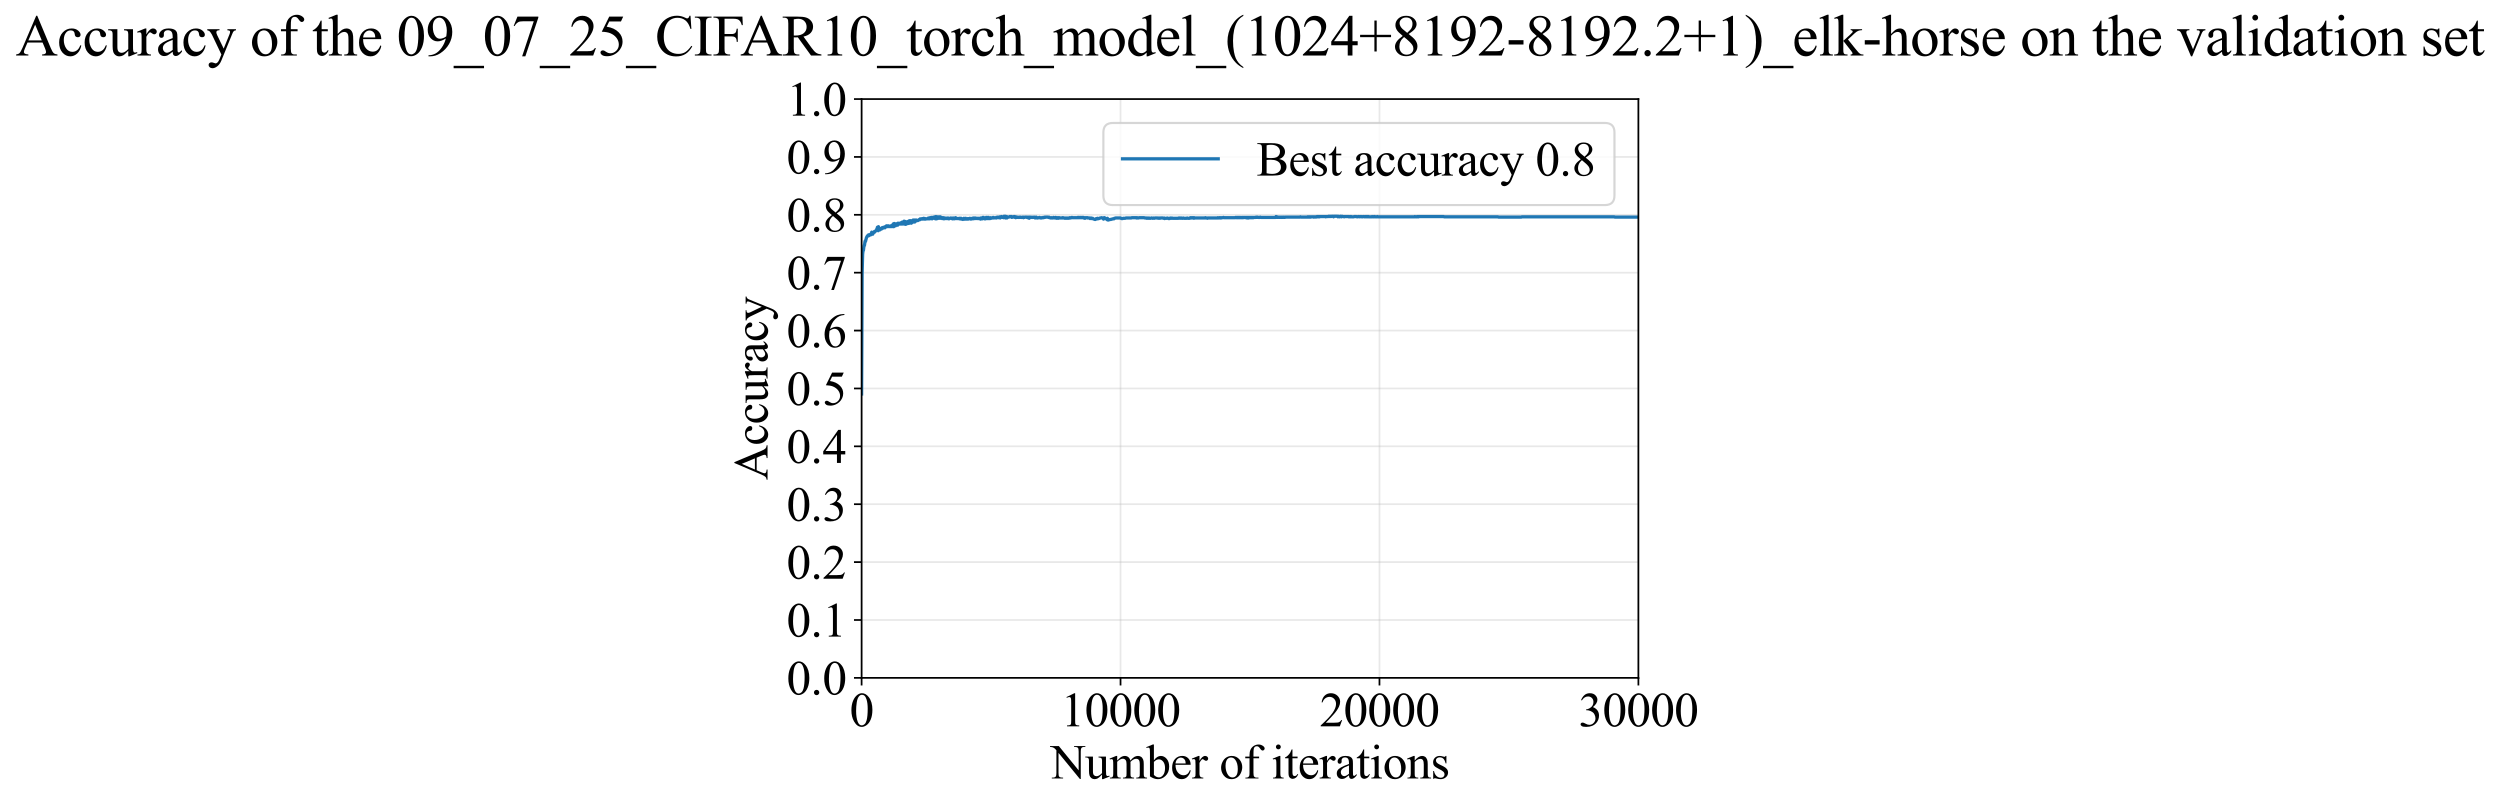 <?xml version="1.0" encoding="utf-8" standalone="no"?>
<!DOCTYPE svg PUBLIC "-//W3C//DTD SVG 1.1//EN"
  "http://www.w3.org/Graphics/SVG/1.1/DTD/svg11.dtd">
<svg xmlns:xlink="http://www.w3.org/1999/xlink" width="1149.348pt" height="369.808pt" viewBox="0 0 1149.348 369.808" xmlns="http://www.w3.org/2000/svg" version="1.1">
 <defs>
  <style type="text/css">*{stroke-linejoin: round; stroke-linecap: butt}</style>
 </defs>
 <g id="figure_1">
  <g id="patch_1">
   <path d="M 0 369.808 
L 1149.348 369.808 
L 1149.348 0 
L 0 0 
z
" style="fill: #ffffff"/>
  </g>
  <g id="axes_1">
   <g id="patch_2">
    <path d="M 396.114 311.644 
L 753.234 311.644 
L 753.234 45.532 
L 396.114 45.532 
z
" style="fill: #ffffff"/>
   </g>
   <g id="matplotlib.axis_1">
    <g id="xtick_1">
     <g id="line2d_1">
      <path d="M 396.114 311.644 
L 396.114 45.532 
" clip-path="url(#p15a0c4951d)" style="fill: none; stroke: #b0b0b0; stroke-opacity: 0.3; stroke-width: 0.8; stroke-linecap: square"/>
     </g>
     <g id="line2d_2">
      <defs>
       <path id="m6488163986" d="M 0 0 
L 0 3.5 
" style="stroke: #000000; stroke-width: 0.8"/>
      </defs>
      <g>
       <use xlink:href="#m6488163986" x="396.114" y="311.644" style="stroke: #000000; stroke-width: 0.8"/>
      </g>
     </g>
     <g id="text_1">
      <!-- 0 -->
      <g transform="translate(390.614 333.92) scale(0.22 -0.22)">
       <defs>
        <path id="TimesNewRomanPSMT-30" d="M 231 2094 
Q 231 2819 450 3342 
Q 669 3866 1031 4122 
Q 1313 4325 1613 4325 
Q 2100 4325 2488 3828 
Q 2972 3213 2972 2159 
Q 2972 1422 2759 906 
Q 2547 391 2217 158 
Q 1888 -75 1581 -75 
Q 975 -75 572 641 
Q 231 1244 231 2094 
z
M 844 2016 
Q 844 1141 1059 588 
Q 1238 122 1591 122 
Q 1759 122 1940 273 
Q 2122 425 2216 781 
Q 2359 1319 2359 2297 
Q 2359 3022 2209 3506 
Q 2097 3866 1919 4016 
Q 1791 4119 1609 4119 
Q 1397 4119 1231 3928 
Q 1006 3669 925 3112 
Q 844 2556 844 2016 
z
" transform="scale(0.016)"/>
       </defs>
       <use xlink:href="#TimesNewRomanPSMT-30"/>
      </g>
     </g>
    </g>
    <g id="xtick_2">
     <g id="line2d_3">
      <path d="M 515.154 311.644 
L 515.154 45.532 
" clip-path="url(#p15a0c4951d)" style="fill: none; stroke: #b0b0b0; stroke-opacity: 0.3; stroke-width: 0.8; stroke-linecap: square"/>
     </g>
     <g id="line2d_4">
      <g>
       <use xlink:href="#m6488163986" x="515.154" y="311.644" style="stroke: #000000; stroke-width: 0.8"/>
      </g>
     </g>
     <g id="text_2">
      <!-- 10000 -->
      <g transform="translate(487.654 333.92) scale(0.22 -0.22)">
       <defs>
        <path id="TimesNewRomanPSMT-31" d="M 750 3822 
L 1781 4325 
L 1884 4325 
L 1884 747 
Q 1884 391 1914 303 
Q 1944 216 2037 169 
Q 2131 122 2419 116 
L 2419 0 
L 825 0 
L 825 116 
Q 1125 122 1212 167 
Q 1300 213 1334 289 
Q 1369 366 1369 747 
L 1369 3034 
Q 1369 3497 1338 3628 
Q 1316 3728 1258 3775 
Q 1200 3822 1119 3822 
Q 1003 3822 797 3725 
L 750 3822 
z
" transform="scale(0.016)"/>
       </defs>
       <use xlink:href="#TimesNewRomanPSMT-31"/>
       <use xlink:href="#TimesNewRomanPSMT-30" transform="translate(50 0)"/>
       <use xlink:href="#TimesNewRomanPSMT-30" transform="translate(100 0)"/>
       <use xlink:href="#TimesNewRomanPSMT-30" transform="translate(150 0)"/>
       <use xlink:href="#TimesNewRomanPSMT-30" transform="translate(200 0)"/>
      </g>
     </g>
    </g>
    <g id="xtick_3">
     <g id="line2d_5">
      <path d="M 634.194 311.644 
L 634.194 45.532 
" clip-path="url(#p15a0c4951d)" style="fill: none; stroke: #b0b0b0; stroke-opacity: 0.3; stroke-width: 0.8; stroke-linecap: square"/>
     </g>
     <g id="line2d_6">
      <g>
       <use xlink:href="#m6488163986" x="634.194" y="311.644" style="stroke: #000000; stroke-width: 0.8"/>
      </g>
     </g>
     <g id="text_3">
      <!-- 20000 -->
      <g transform="translate(606.694 333.92) scale(0.22 -0.22)">
       <defs>
        <path id="TimesNewRomanPSMT-32" d="M 2934 816 
L 2638 0 
L 138 0 
L 138 116 
Q 1241 1122 1691 1759 
Q 2141 2397 2141 2925 
Q 2141 3328 1894 3587 
Q 1647 3847 1303 3847 
Q 991 3847 742 3664 
Q 494 3481 375 3128 
L 259 3128 
Q 338 3706 661 4015 
Q 984 4325 1469 4325 
Q 1984 4325 2329 3994 
Q 2675 3663 2675 3213 
Q 2675 2891 2525 2569 
Q 2294 2063 1775 1497 
Q 997 647 803 472 
L 1909 472 
Q 2247 472 2383 497 
Q 2519 522 2628 598 
Q 2738 675 2819 816 
L 2934 816 
z
" transform="scale(0.016)"/>
       </defs>
       <use xlink:href="#TimesNewRomanPSMT-32"/>
       <use xlink:href="#TimesNewRomanPSMT-30" transform="translate(50 0)"/>
       <use xlink:href="#TimesNewRomanPSMT-30" transform="translate(100 0)"/>
       <use xlink:href="#TimesNewRomanPSMT-30" transform="translate(150 0)"/>
       <use xlink:href="#TimesNewRomanPSMT-30" transform="translate(200 0)"/>
      </g>
     </g>
    </g>
    <g id="xtick_4">
     <g id="line2d_7">
      <path d="M 753.234 311.644 
L 753.234 45.532 
" clip-path="url(#p15a0c4951d)" style="fill: none; stroke: #b0b0b0; stroke-opacity: 0.3; stroke-width: 0.8; stroke-linecap: square"/>
     </g>
     <g id="line2d_8">
      <g>
       <use xlink:href="#m6488163986" x="753.234" y="311.644" style="stroke: #000000; stroke-width: 0.8"/>
      </g>
     </g>
     <g id="text_4">
      <!-- 30000 -->
      <g transform="translate(725.734 333.92) scale(0.22 -0.22)">
       <defs>
        <path id="TimesNewRomanPSMT-33" d="M 325 3431 
Q 506 3859 782 4092 
Q 1059 4325 1472 4325 
Q 1981 4325 2253 3994 
Q 2459 3747 2459 3466 
Q 2459 3003 1878 2509 
Q 2269 2356 2469 2072 
Q 2669 1788 2669 1403 
Q 2669 853 2319 450 
Q 1863 -75 997 -75 
Q 569 -75 414 31 
Q 259 138 259 259 
Q 259 350 332 419 
Q 406 488 509 488 
Q 588 488 669 463 
Q 722 447 909 348 
Q 1097 250 1169 231 
Q 1284 197 1416 197 
Q 1734 197 1970 444 
Q 2206 691 2206 1028 
Q 2206 1275 2097 1509 
Q 2016 1684 1919 1775 
Q 1784 1900 1550 2001 
Q 1316 2103 1072 2103 
L 972 2103 
L 972 2197 
Q 1219 2228 1467 2375 
Q 1716 2522 1828 2728 
Q 1941 2934 1941 3181 
Q 1941 3503 1739 3701 
Q 1538 3900 1238 3900 
Q 753 3900 428 3381 
L 325 3431 
z
" transform="scale(0.016)"/>
       </defs>
       <use xlink:href="#TimesNewRomanPSMT-33"/>
       <use xlink:href="#TimesNewRomanPSMT-30" transform="translate(50 0)"/>
       <use xlink:href="#TimesNewRomanPSMT-30" transform="translate(100 0)"/>
       <use xlink:href="#TimesNewRomanPSMT-30" transform="translate(150 0)"/>
       <use xlink:href="#TimesNewRomanPSMT-30" transform="translate(200 0)"/>
      </g>
     </g>
    </g>
    <g id="text_5">
     <!-- Number of iterations -->
     <g transform="translate(483.032 357.902) scale(0.22 -0.22)">
      <defs>
       <path id="TimesNewRomanPSMT-4e" d="M -84 4238 
L 1066 4238 
L 3656 1059 
L 3656 3503 
Q 3656 3894 3569 3991 
Q 3453 4122 3203 4122 
L 3056 4122 
L 3056 4238 
L 4531 4238 
L 4531 4122 
L 4381 4122 
Q 4113 4122 4000 3959 
Q 3931 3859 3931 3503 
L 3931 -69 
L 3819 -69 
L 1025 3344 
L 1025 734 
Q 1025 344 1109 247 
Q 1228 116 1475 116 
L 1625 116 
L 1625 0 
L 150 0 
L 150 116 
L 297 116 
Q 569 116 681 278 
Q 750 378 750 734 
L 750 3681 
Q 566 3897 470 3965 
Q 375 4034 191 4094 
Q 100 4122 -84 4122 
L -84 4238 
z
" transform="scale(0.016)"/>
       <path id="TimesNewRomanPSMT-75" d="M 2709 2863 
L 2709 1128 
Q 2709 631 2732 520 
Q 2756 409 2807 365 
Q 2859 322 2928 322 
Q 3025 322 3147 375 
L 3191 266 
L 2334 -88 
L 2194 -88 
L 2194 519 
Q 1825 119 1631 15 
Q 1438 -88 1222 -88 
Q 981 -88 804 51 
Q 628 191 559 409 
Q 491 628 491 1028 
L 491 2306 
Q 491 2509 447 2587 
Q 403 2666 317 2708 
Q 231 2750 6 2747 
L 6 2863 
L 1009 2863 
L 1009 947 
Q 1009 547 1148 422 
Q 1288 297 1484 297 
Q 1619 297 1789 381 
Q 1959 466 2194 703 
L 2194 2325 
Q 2194 2569 2105 2655 
Q 2016 2741 1734 2747 
L 1734 2863 
L 2709 2863 
z
" transform="scale(0.016)"/>
       <path id="TimesNewRomanPSMT-6d" d="M 1050 2338 
Q 1363 2650 1419 2697 
Q 1559 2816 1721 2881 
Q 1884 2947 2044 2947 
Q 2313 2947 2506 2790 
Q 2700 2634 2766 2338 
Q 3088 2713 3309 2830 
Q 3531 2947 3766 2947 
Q 3994 2947 4170 2830 
Q 4347 2713 4450 2447 
Q 4519 2266 4519 1878 
L 4519 647 
Q 4519 378 4559 278 
Q 4591 209 4675 161 
Q 4759 113 4950 113 
L 4950 0 
L 3538 0 
L 3538 113 
L 3597 113 
Q 3781 113 3884 184 
Q 3956 234 3988 344 
Q 4000 397 4000 647 
L 4000 1878 
Q 4000 2228 3916 2372 
Q 3794 2572 3525 2572 
Q 3359 2572 3192 2489 
Q 3025 2406 2788 2181 
L 2781 2147 
L 2788 2013 
L 2788 647 
Q 2788 353 2820 281 
Q 2853 209 2943 161 
Q 3034 113 3253 113 
L 3253 0 
L 1806 0 
L 1806 113 
Q 2044 113 2133 169 
Q 2222 225 2256 338 
Q 2272 391 2272 647 
L 2272 1878 
Q 2272 2228 2169 2381 
Q 2031 2581 1784 2581 
Q 1616 2581 1450 2491 
Q 1191 2353 1050 2181 
L 1050 647 
Q 1050 366 1089 281 
Q 1128 197 1204 155 
Q 1281 113 1516 113 
L 1516 0 
L 100 0 
L 100 113 
Q 297 113 375 155 
Q 453 197 493 289 
Q 534 381 534 647 
L 534 1741 
Q 534 2213 506 2350 
Q 484 2453 437 2492 
Q 391 2531 309 2531 
Q 222 2531 100 2484 
L 53 2597 
L 916 2947 
L 1050 2947 
L 1050 2338 
z
" transform="scale(0.016)"/>
       <path id="TimesNewRomanPSMT-62" d="M 984 2369 
Q 1400 2947 1881 2947 
Q 2322 2947 2650 2570 
Q 2978 2194 2978 1541 
Q 2978 778 2472 313 
Q 2038 -88 1503 -88 
Q 1253 -88 995 3 
Q 738 94 469 275 
L 469 3241 
Q 469 3728 445 3840 
Q 422 3953 372 3993 
Q 322 4034 247 4034 
Q 159 4034 28 3984 
L -16 4094 
L 844 4444 
L 984 4444 
L 984 2369 
z
M 984 2169 
L 984 456 
Q 1144 300 1314 220 
Q 1484 141 1663 141 
Q 1947 141 2192 453 
Q 2438 766 2438 1363 
Q 2438 1913 2192 2208 
Q 1947 2503 1634 2503 
Q 1469 2503 1303 2419 
Q 1178 2356 984 2169 
z
" transform="scale(0.016)"/>
       <path id="TimesNewRomanPSMT-65" d="M 681 1784 
Q 678 1147 991 784 
Q 1303 422 1725 422 
Q 2006 422 2214 576 
Q 2422 731 2563 1106 
L 2659 1044 
Q 2594 616 2278 264 
Q 1963 -88 1488 -88 
Q 972 -88 605 314 
Q 238 716 238 1394 
Q 238 2128 614 2539 
Q 991 2950 1559 2950 
Q 2041 2950 2350 2633 
Q 2659 2316 2659 1784 
L 681 1784 
z
M 681 1966 
L 2006 1966 
Q 1991 2241 1941 2353 
Q 1863 2528 1708 2628 
Q 1553 2728 1384 2728 
Q 1125 2728 920 2526 
Q 716 2325 681 1966 
z
" transform="scale(0.016)"/>
       <path id="TimesNewRomanPSMT-72" d="M 1038 2947 
L 1038 2303 
Q 1397 2947 1775 2947 
Q 1947 2947 2059 2842 
Q 2172 2738 2172 2600 
Q 2172 2478 2090 2393 
Q 2009 2309 1897 2309 
Q 1788 2309 1652 2417 
Q 1516 2525 1450 2525 
Q 1394 2525 1328 2463 
Q 1188 2334 1038 2041 
L 1038 669 
Q 1038 431 1097 309 
Q 1138 225 1241 169 
Q 1344 113 1538 113 
L 1538 0 
L 72 0 
L 72 113 
Q 291 113 397 181 
Q 475 231 506 341 
Q 522 394 522 644 
L 522 1753 
Q 522 2253 501 2348 
Q 481 2444 426 2487 
Q 372 2531 291 2531 
Q 194 2531 72 2484 
L 41 2597 
L 906 2947 
L 1038 2947 
z
" transform="scale(0.016)"/>
       <path id="TimesNewRomanPSMT-20" transform="scale(0.016)"/>
       <path id="TimesNewRomanPSMT-6f" d="M 1600 2947 
Q 2250 2947 2644 2453 
Q 2978 2031 2978 1484 
Q 2978 1100 2793 706 
Q 2609 313 2286 112 
Q 1963 -88 1566 -88 
Q 919 -88 538 428 
Q 216 863 216 1403 
Q 216 1797 411 2186 
Q 606 2575 925 2761 
Q 1244 2947 1600 2947 
z
M 1503 2744 
Q 1338 2744 1170 2645 
Q 1003 2547 900 2300 
Q 797 2053 797 1666 
Q 797 1041 1045 587 
Q 1294 134 1700 134 
Q 2003 134 2200 384 
Q 2397 634 2397 1244 
Q 2397 2006 2069 2444 
Q 1847 2744 1503 2744 
z
" transform="scale(0.016)"/>
       <path id="TimesNewRomanPSMT-66" d="M 1319 2638 
L 1319 756 
Q 1319 356 1406 250 
Q 1522 113 1716 113 
L 1975 113 
L 1975 0 
L 266 0 
L 266 113 
L 394 113 
Q 519 113 622 175 
Q 725 238 764 344 
Q 803 450 803 756 
L 803 2638 
L 247 2638 
L 247 2863 
L 803 2863 
L 803 3050 
Q 803 3478 940 3775 
Q 1078 4072 1361 4255 
Q 1644 4438 1997 4438 
Q 2325 4438 2600 4225 
Q 2781 4084 2781 3909 
Q 2781 3816 2700 3733 
Q 2619 3650 2525 3650 
Q 2453 3650 2373 3701 
Q 2294 3753 2178 3923 
Q 2063 4094 1966 4153 
Q 1869 4213 1750 4213 
Q 1606 4213 1506 4136 
Q 1406 4059 1362 3898 
Q 1319 3738 1319 3069 
L 1319 2863 
L 2056 2863 
L 2056 2638 
L 1319 2638 
z
" transform="scale(0.016)"/>
       <path id="TimesNewRomanPSMT-69" d="M 928 4444 
Q 1059 4444 1151 4351 
Q 1244 4259 1244 4128 
Q 1244 3997 1151 3903 
Q 1059 3809 928 3809 
Q 797 3809 703 3903 
Q 609 3997 609 4128 
Q 609 4259 701 4351 
Q 794 4444 928 4444 
z
M 1188 2947 
L 1188 647 
Q 1188 378 1227 289 
Q 1266 200 1342 156 
Q 1419 113 1622 113 
L 1622 0 
L 231 0 
L 231 113 
Q 441 113 512 153 
Q 584 194 626 287 
Q 669 381 669 647 
L 669 1750 
Q 669 2216 641 2353 
Q 619 2453 572 2492 
Q 525 2531 444 2531 
Q 356 2531 231 2484 
L 188 2597 
L 1050 2947 
L 1188 2947 
z
" transform="scale(0.016)"/>
       <path id="TimesNewRomanPSMT-74" d="M 1031 3803 
L 1031 2863 
L 1700 2863 
L 1700 2644 
L 1031 2644 
L 1031 788 
Q 1031 509 1111 412 
Q 1191 316 1316 316 
Q 1419 316 1516 380 
Q 1613 444 1666 569 
L 1788 569 
Q 1678 263 1478 108 
Q 1278 -47 1066 -47 
Q 922 -47 784 33 
Q 647 113 581 261 
Q 516 409 516 719 
L 516 2644 
L 63 2644 
L 63 2747 
Q 234 2816 414 2980 
Q 594 3144 734 3369 
Q 806 3488 934 3803 
L 1031 3803 
z
" transform="scale(0.016)"/>
       <path id="TimesNewRomanPSMT-61" d="M 1822 413 
Q 1381 72 1269 19 
Q 1100 -59 909 -59 
Q 613 -59 420 144 
Q 228 347 228 678 
Q 228 888 322 1041 
Q 450 1253 767 1440 
Q 1084 1628 1822 1897 
L 1822 2009 
Q 1822 2438 1686 2597 
Q 1550 2756 1291 2756 
Q 1094 2756 978 2650 
Q 859 2544 859 2406 
L 866 2225 
Q 866 2081 792 2003 
Q 719 1925 600 1925 
Q 484 1925 411 2006 
Q 338 2088 338 2228 
Q 338 2497 613 2722 
Q 888 2947 1384 2947 
Q 1766 2947 2009 2819 
Q 2194 2722 2281 2516 
Q 2338 2381 2338 1966 
L 2338 994 
Q 2338 584 2353 492 
Q 2369 400 2405 369 
Q 2441 338 2488 338 
Q 2538 338 2575 359 
Q 2641 400 2828 588 
L 2828 413 
Q 2478 -56 2159 -56 
Q 2006 -56 1915 50 
Q 1825 156 1822 413 
z
M 1822 616 
L 1822 1706 
Q 1350 1519 1213 1441 
Q 966 1303 859 1153 
Q 753 1003 753 825 
Q 753 600 887 451 
Q 1022 303 1197 303 
Q 1434 303 1822 616 
z
" transform="scale(0.016)"/>
       <path id="TimesNewRomanPSMT-6e" d="M 1034 2341 
Q 1538 2947 1994 2947 
Q 2228 2947 2397 2830 
Q 2566 2713 2666 2444 
Q 2734 2256 2734 1869 
L 2734 647 
Q 2734 375 2778 278 
Q 2813 200 2889 156 
Q 2966 113 3172 113 
L 3172 0 
L 1756 0 
L 1756 113 
L 1816 113 
Q 2016 113 2095 173 
Q 2175 234 2206 353 
Q 2219 400 2219 647 
L 2219 1819 
Q 2219 2209 2117 2386 
Q 2016 2563 1775 2563 
Q 1403 2563 1034 2156 
L 1034 647 
Q 1034 356 1069 288 
Q 1113 197 1189 155 
Q 1266 113 1500 113 
L 1500 0 
L 84 0 
L 84 113 
L 147 113 
Q 366 113 442 223 
Q 519 334 519 647 
L 519 1709 
Q 519 2225 495 2337 
Q 472 2450 423 2490 
Q 375 2531 294 2531 
Q 206 2531 84 2484 
L 38 2597 
L 900 2947 
L 1034 2947 
L 1034 2341 
z
" transform="scale(0.016)"/>
       <path id="TimesNewRomanPSMT-73" d="M 2050 2947 
L 2050 1972 
L 1947 1972 
Q 1828 2431 1642 2597 
Q 1456 2763 1169 2763 
Q 950 2763 815 2647 
Q 681 2531 681 2391 
Q 681 2216 781 2091 
Q 878 1963 1175 1819 
L 1631 1597 
Q 2266 1288 2266 781 
Q 2266 391 1970 151 
Q 1675 -88 1309 -88 
Q 1047 -88 709 6 
Q 606 38 541 38 
Q 469 38 428 -44 
L 325 -44 
L 325 978 
L 428 978 
Q 516 541 762 319 
Q 1009 97 1316 97 
Q 1531 97 1667 223 
Q 1803 350 1803 528 
Q 1803 744 1651 891 
Q 1500 1038 1047 1263 
Q 594 1488 453 1669 
Q 313 1847 313 2119 
Q 313 2472 555 2709 
Q 797 2947 1181 2947 
Q 1350 2947 1591 2875 
Q 1750 2828 1803 2828 
Q 1853 2828 1881 2850 
Q 1909 2872 1947 2947 
L 2050 2947 
z
" transform="scale(0.016)"/>
      </defs>
      <use xlink:href="#TimesNewRomanPSMT-4e"/>
      <use xlink:href="#TimesNewRomanPSMT-75" transform="translate(72.217 0)"/>
      <use xlink:href="#TimesNewRomanPSMT-6d" transform="translate(122.217 0)"/>
      <use xlink:href="#TimesNewRomanPSMT-62" transform="translate(200 0)"/>
      <use xlink:href="#TimesNewRomanPSMT-65" transform="translate(250 0)"/>
      <use xlink:href="#TimesNewRomanPSMT-72" transform="translate(294.385 0)"/>
      <use xlink:href="#TimesNewRomanPSMT-20" transform="translate(327.686 0)"/>
      <use xlink:href="#TimesNewRomanPSMT-6f" transform="translate(352.686 0)"/>
      <use xlink:href="#TimesNewRomanPSMT-66" transform="translate(402.686 0)"/>
      <use xlink:href="#TimesNewRomanPSMT-20" transform="translate(435.986 0)"/>
      <use xlink:href="#TimesNewRomanPSMT-69" transform="translate(460.986 0)"/>
      <use xlink:href="#TimesNewRomanPSMT-74" transform="translate(488.77 0)"/>
      <use xlink:href="#TimesNewRomanPSMT-65" transform="translate(516.553 0)"/>
      <use xlink:href="#TimesNewRomanPSMT-72" transform="translate(560.938 0)"/>
      <use xlink:href="#TimesNewRomanPSMT-61" transform="translate(594.238 0)"/>
      <use xlink:href="#TimesNewRomanPSMT-74" transform="translate(638.623 0)"/>
      <use xlink:href="#TimesNewRomanPSMT-69" transform="translate(666.406 0)"/>
      <use xlink:href="#TimesNewRomanPSMT-6f" transform="translate(694.189 0)"/>
      <use xlink:href="#TimesNewRomanPSMT-6e" transform="translate(744.189 0)"/>
      <use xlink:href="#TimesNewRomanPSMT-73" transform="translate(794.189 0)"/>
     </g>
    </g>
   </g>
   <g id="matplotlib.axis_2">
    <g id="ytick_1">
     <g id="line2d_9">
      <path d="M 396.114 311.644 
L 753.234 311.644 
" clip-path="url(#p15a0c4951d)" style="fill: none; stroke: #b0b0b0; stroke-opacity: 0.3; stroke-width: 0.8; stroke-linecap: square"/>
     </g>
     <g id="line2d_10">
      <defs>
       <path id="m9922d1e351" d="M 0 0 
L -3.5 0 
" style="stroke: #000000; stroke-width: 0.8"/>
      </defs>
      <g>
       <use xlink:href="#m9922d1e351" x="396.114" y="311.644" style="stroke: #000000; stroke-width: 0.8"/>
      </g>
     </g>
     <g id="text_6">
      <!-- 0.0 -->
      <g transform="translate(361.614 319.282) scale(0.22 -0.22)">
       <defs>
        <path id="TimesNewRomanPSMT-2e" d="M 800 606 
Q 947 606 1047 504 
Q 1147 403 1147 259 
Q 1147 116 1045 14 
Q 944 -88 800 -88 
Q 656 -88 554 14 
Q 453 116 453 259 
Q 453 406 554 506 
Q 656 606 800 606 
z
" transform="scale(0.016)"/>
       </defs>
       <use xlink:href="#TimesNewRomanPSMT-30"/>
       <use xlink:href="#TimesNewRomanPSMT-2e" transform="translate(50 0)"/>
       <use xlink:href="#TimesNewRomanPSMT-30" transform="translate(75 0)"/>
      </g>
     </g>
    </g>
    <g id="ytick_2">
     <g id="line2d_11">
      <path d="M 396.114 285.032 
L 753.234 285.032 
" clip-path="url(#p15a0c4951d)" style="fill: none; stroke: #b0b0b0; stroke-opacity: 0.3; stroke-width: 0.8; stroke-linecap: square"/>
     </g>
     <g id="line2d_12">
      <g>
       <use xlink:href="#m9922d1e351" x="396.114" y="285.032" style="stroke: #000000; stroke-width: 0.8"/>
      </g>
     </g>
     <g id="text_7">
      <!-- 0.1 -->
      <g transform="translate(361.614 292.67) scale(0.22 -0.22)">
       <use xlink:href="#TimesNewRomanPSMT-30"/>
       <use xlink:href="#TimesNewRomanPSMT-2e" transform="translate(50 0)"/>
       <use xlink:href="#TimesNewRomanPSMT-31" transform="translate(75 0)"/>
      </g>
     </g>
    </g>
    <g id="ytick_3">
     <g id="line2d_13">
      <path d="M 396.114 258.421 
L 753.234 258.421 
" clip-path="url(#p15a0c4951d)" style="fill: none; stroke: #b0b0b0; stroke-opacity: 0.3; stroke-width: 0.8; stroke-linecap: square"/>
     </g>
     <g id="line2d_14">
      <g>
       <use xlink:href="#m9922d1e351" x="396.114" y="258.421" style="stroke: #000000; stroke-width: 0.8"/>
      </g>
     </g>
     <g id="text_8">
      <!-- 0.2 -->
      <g transform="translate(361.614 266.059) scale(0.22 -0.22)">
       <use xlink:href="#TimesNewRomanPSMT-30"/>
       <use xlink:href="#TimesNewRomanPSMT-2e" transform="translate(50 0)"/>
       <use xlink:href="#TimesNewRomanPSMT-32" transform="translate(75 0)"/>
      </g>
     </g>
    </g>
    <g id="ytick_4">
     <g id="line2d_15">
      <path d="M 396.114 231.81 
L 753.234 231.81 
" clip-path="url(#p15a0c4951d)" style="fill: none; stroke: #b0b0b0; stroke-opacity: 0.3; stroke-width: 0.8; stroke-linecap: square"/>
     </g>
     <g id="line2d_16">
      <g>
       <use xlink:href="#m9922d1e351" x="396.114" y="231.81" style="stroke: #000000; stroke-width: 0.8"/>
      </g>
     </g>
     <g id="text_9">
      <!-- 0.3 -->
      <g transform="translate(361.614 239.448) scale(0.22 -0.22)">
       <use xlink:href="#TimesNewRomanPSMT-30"/>
       <use xlink:href="#TimesNewRomanPSMT-2e" transform="translate(50 0)"/>
       <use xlink:href="#TimesNewRomanPSMT-33" transform="translate(75 0)"/>
      </g>
     </g>
    </g>
    <g id="ytick_5">
     <g id="line2d_17">
      <path d="M 396.114 205.199 
L 753.234 205.199 
" clip-path="url(#p15a0c4951d)" style="fill: none; stroke: #b0b0b0; stroke-opacity: 0.3; stroke-width: 0.8; stroke-linecap: square"/>
     </g>
     <g id="line2d_18">
      <g>
       <use xlink:href="#m9922d1e351" x="396.114" y="205.199" style="stroke: #000000; stroke-width: 0.8"/>
      </g>
     </g>
     <g id="text_10">
      <!-- 0.4 -->
      <g transform="translate(361.614 212.837) scale(0.22 -0.22)">
       <defs>
        <path id="TimesNewRomanPSMT-34" d="M 2978 1563 
L 2978 1119 
L 2409 1119 
L 2409 0 
L 1894 0 
L 1894 1119 
L 100 1119 
L 100 1519 
L 2066 4325 
L 2409 4325 
L 2409 1563 
L 2978 1563 
z
M 1894 1563 
L 1894 3666 
L 406 1563 
L 1894 1563 
z
" transform="scale(0.016)"/>
       </defs>
       <use xlink:href="#TimesNewRomanPSMT-30"/>
       <use xlink:href="#TimesNewRomanPSMT-2e" transform="translate(50 0)"/>
       <use xlink:href="#TimesNewRomanPSMT-34" transform="translate(75 0)"/>
      </g>
     </g>
    </g>
    <g id="ytick_6">
     <g id="line2d_19">
      <path d="M 396.114 178.588 
L 753.234 178.588 
" clip-path="url(#p15a0c4951d)" style="fill: none; stroke: #b0b0b0; stroke-opacity: 0.3; stroke-width: 0.8; stroke-linecap: square"/>
     </g>
     <g id="line2d_20">
      <g>
       <use xlink:href="#m9922d1e351" x="396.114" y="178.588" style="stroke: #000000; stroke-width: 0.8"/>
      </g>
     </g>
     <g id="text_11">
      <!-- 0.5 -->
      <g transform="translate(361.614 186.226) scale(0.22 -0.22)">
       <defs>
        <path id="TimesNewRomanPSMT-35" d="M 2778 4238 
L 2534 3706 
L 1259 3706 
L 981 3138 
Q 1809 3016 2294 2522 
Q 2709 2097 2709 1522 
Q 2709 1188 2573 903 
Q 2438 619 2231 419 
Q 2025 219 1772 97 
Q 1413 -75 1034 -75 
Q 653 -75 479 54 
Q 306 184 306 341 
Q 306 428 378 495 
Q 450 563 559 563 
Q 641 563 702 538 
Q 763 513 909 409 
Q 1144 247 1384 247 
Q 1750 247 2026 523 
Q 2303 800 2303 1197 
Q 2303 1581 2056 1914 
Q 1809 2247 1375 2428 
Q 1034 2569 447 2591 
L 1259 4238 
L 2778 4238 
z
" transform="scale(0.016)"/>
       </defs>
       <use xlink:href="#TimesNewRomanPSMT-30"/>
       <use xlink:href="#TimesNewRomanPSMT-2e" transform="translate(50 0)"/>
       <use xlink:href="#TimesNewRomanPSMT-35" transform="translate(75 0)"/>
      </g>
     </g>
    </g>
    <g id="ytick_7">
     <g id="line2d_21">
      <path d="M 396.114 151.976 
L 753.234 151.976 
" clip-path="url(#p15a0c4951d)" style="fill: none; stroke: #b0b0b0; stroke-opacity: 0.3; stroke-width: 0.8; stroke-linecap: square"/>
     </g>
     <g id="line2d_22">
      <g>
       <use xlink:href="#m9922d1e351" x="396.114" y="151.976" style="stroke: #000000; stroke-width: 0.8"/>
      </g>
     </g>
     <g id="text_12">
      <!-- 0.6 -->
      <g transform="translate(361.614 159.614) scale(0.22 -0.22)">
       <defs>
        <path id="TimesNewRomanPSMT-36" d="M 2869 4325 
L 2869 4209 
Q 2456 4169 2195 4045 
Q 1934 3922 1679 3669 
Q 1425 3416 1258 3105 
Q 1091 2794 978 2366 
Q 1428 2675 1881 2675 
Q 2316 2675 2634 2325 
Q 2953 1975 2953 1425 
Q 2953 894 2631 456 
Q 2244 -75 1606 -75 
Q 1172 -75 869 213 
Q 275 772 275 1663 
Q 275 2231 503 2743 
Q 731 3256 1154 3653 
Q 1578 4050 1965 4187 
Q 2353 4325 2688 4325 
L 2869 4325 
z
M 925 2138 
Q 869 1716 869 1456 
Q 869 1156 980 804 
Q 1091 453 1309 247 
Q 1469 100 1697 100 
Q 1969 100 2183 356 
Q 2397 613 2397 1088 
Q 2397 1622 2184 2012 
Q 1972 2403 1581 2403 
Q 1463 2403 1327 2353 
Q 1191 2303 925 2138 
z
" transform="scale(0.016)"/>
       </defs>
       <use xlink:href="#TimesNewRomanPSMT-30"/>
       <use xlink:href="#TimesNewRomanPSMT-2e" transform="translate(50 0)"/>
       <use xlink:href="#TimesNewRomanPSMT-36" transform="translate(75 0)"/>
      </g>
     </g>
    </g>
    <g id="ytick_8">
     <g id="line2d_23">
      <path d="M 396.114 125.365 
L 753.234 125.365 
" clip-path="url(#p15a0c4951d)" style="fill: none; stroke: #b0b0b0; stroke-opacity: 0.3; stroke-width: 0.8; stroke-linecap: square"/>
     </g>
     <g id="line2d_24">
      <g>
       <use xlink:href="#m9922d1e351" x="396.114" y="125.365" style="stroke: #000000; stroke-width: 0.8"/>
      </g>
     </g>
     <g id="text_13">
      <!-- 0.7 -->
      <g transform="translate(361.614 133.003) scale(0.22 -0.22)">
       <defs>
        <path id="TimesNewRomanPSMT-37" d="M 644 4238 
L 2916 4238 
L 2916 4119 
L 1503 -88 
L 1153 -88 
L 2419 3728 
L 1253 3728 
Q 900 3728 750 3644 
Q 488 3500 328 3200 
L 238 3234 
L 644 4238 
z
" transform="scale(0.016)"/>
       </defs>
       <use xlink:href="#TimesNewRomanPSMT-30"/>
       <use xlink:href="#TimesNewRomanPSMT-2e" transform="translate(50 0)"/>
       <use xlink:href="#TimesNewRomanPSMT-37" transform="translate(75 0)"/>
      </g>
     </g>
    </g>
    <g id="ytick_9">
     <g id="line2d_25">
      <path d="M 396.114 98.754 
L 753.234 98.754 
" clip-path="url(#p15a0c4951d)" style="fill: none; stroke: #b0b0b0; stroke-opacity: 0.3; stroke-width: 0.8; stroke-linecap: square"/>
     </g>
     <g id="line2d_26">
      <g>
       <use xlink:href="#m9922d1e351" x="396.114" y="98.754" style="stroke: #000000; stroke-width: 0.8"/>
      </g>
     </g>
     <g id="text_14">
      <!-- 0.8 -->
      <g transform="translate(361.614 106.392) scale(0.22 -0.22)">
       <defs>
        <path id="TimesNewRomanPSMT-38" d="M 1228 2134 
Q 725 2547 579 2797 
Q 434 3047 434 3316 
Q 434 3728 753 4026 
Q 1072 4325 1600 4325 
Q 2113 4325 2425 4047 
Q 2738 3769 2738 3413 
Q 2738 3175 2569 2928 
Q 2400 2681 1866 2347 
Q 2416 1922 2594 1678 
Q 2831 1359 2831 1006 
Q 2831 559 2490 242 
Q 2150 -75 1597 -75 
Q 994 -75 656 303 
Q 388 606 388 966 
Q 388 1247 577 1523 
Q 766 1800 1228 2134 
z
M 1719 2469 
Q 2094 2806 2194 3001 
Q 2294 3197 2294 3444 
Q 2294 3772 2109 3958 
Q 1925 4144 1606 4144 
Q 1288 4144 1088 3959 
Q 888 3775 888 3528 
Q 888 3366 970 3203 
Q 1053 3041 1206 2894 
L 1719 2469 
z
M 1375 2016 
Q 1116 1797 991 1539 
Q 866 1281 866 981 
Q 866 578 1086 336 
Q 1306 94 1647 94 
Q 1984 94 2187 284 
Q 2391 475 2391 747 
Q 2391 972 2272 1150 
Q 2050 1481 1375 2016 
z
" transform="scale(0.016)"/>
       </defs>
       <use xlink:href="#TimesNewRomanPSMT-30"/>
       <use xlink:href="#TimesNewRomanPSMT-2e" transform="translate(50 0)"/>
       <use xlink:href="#TimesNewRomanPSMT-38" transform="translate(75 0)"/>
      </g>
     </g>
    </g>
    <g id="ytick_10">
     <g id="line2d_27">
      <path d="M 396.114 72.143 
L 753.234 72.143 
" clip-path="url(#p15a0c4951d)" style="fill: none; stroke: #b0b0b0; stroke-opacity: 0.3; stroke-width: 0.8; stroke-linecap: square"/>
     </g>
     <g id="line2d_28">
      <g>
       <use xlink:href="#m9922d1e351" x="396.114" y="72.143" style="stroke: #000000; stroke-width: 0.8"/>
      </g>
     </g>
     <g id="text_15">
      <!-- 0.9 -->
      <g transform="translate(361.614 79.781) scale(0.22 -0.22)">
       <defs>
        <path id="TimesNewRomanPSMT-39" d="M 338 -88 
L 338 28 
Q 744 34 1094 217 
Q 1444 400 1770 856 
Q 2097 1313 2225 1859 
Q 1734 1544 1338 1544 
Q 891 1544 572 1889 
Q 253 2234 253 2806 
Q 253 3363 572 3797 
Q 956 4325 1575 4325 
Q 2097 4325 2469 3894 
Q 2925 3359 2925 2575 
Q 2925 1869 2578 1258 
Q 2231 647 1613 244 
Q 1109 -88 516 -88 
L 338 -88 
z
M 2275 2091 
Q 2331 2497 2331 2741 
Q 2331 3044 2228 3395 
Q 2125 3747 1936 3934 
Q 1747 4122 1506 4122 
Q 1228 4122 1018 3872 
Q 809 3622 809 3128 
Q 809 2469 1088 2097 
Q 1291 1828 1588 1828 
Q 1731 1828 1928 1897 
Q 2125 1966 2275 2091 
z
" transform="scale(0.016)"/>
       </defs>
       <use xlink:href="#TimesNewRomanPSMT-30"/>
       <use xlink:href="#TimesNewRomanPSMT-2e" transform="translate(50 0)"/>
       <use xlink:href="#TimesNewRomanPSMT-39" transform="translate(75 0)"/>
      </g>
     </g>
    </g>
    <g id="ytick_11">
     <g id="line2d_29">
      <path d="M 396.114 45.532 
L 753.234 45.532 
" clip-path="url(#p15a0c4951d)" style="fill: none; stroke: #b0b0b0; stroke-opacity: 0.3; stroke-width: 0.8; stroke-linecap: square"/>
     </g>
     <g id="line2d_30">
      <g>
       <use xlink:href="#m9922d1e351" x="396.114" y="45.532" style="stroke: #000000; stroke-width: 0.8"/>
      </g>
     </g>
     <g id="text_16">
      <!-- 1.0 -->
      <g transform="translate(361.614 53.17) scale(0.22 -0.22)">
       <use xlink:href="#TimesNewRomanPSMT-31"/>
       <use xlink:href="#TimesNewRomanPSMT-2e" transform="translate(50 0)"/>
       <use xlink:href="#TimesNewRomanPSMT-30" transform="translate(75 0)"/>
      </g>
     </g>
    </g>
    <g id="text_17">
     <!-- Accuracy -->
     <g transform="translate(352.867 220.726) rotate(-90) scale(0.22 -0.22)">
      <defs>
       <path id="TimesNewRomanPSMT-41" d="M 2928 1419 
L 1288 1419 
L 1000 750 
Q 894 503 894 381 
Q 894 284 986 211 
Q 1078 138 1384 116 
L 1384 0 
L 50 0 
L 50 116 
Q 316 163 394 238 
Q 553 388 747 847 
L 2238 4334 
L 2347 4334 
L 3822 809 
Q 4000 384 4145 257 
Q 4291 131 4550 116 
L 4550 0 
L 2878 0 
L 2878 116 
Q 3131 128 3220 200 
Q 3309 272 3309 375 
Q 3309 513 3184 809 
L 2928 1419 
z
M 2841 1650 
L 2122 3363 
L 1384 1650 
L 2841 1650 
z
" transform="scale(0.016)"/>
       <path id="TimesNewRomanPSMT-63" d="M 2631 1088 
Q 2516 522 2178 217 
Q 1841 -88 1431 -88 
Q 944 -88 581 321 
Q 219 731 219 1428 
Q 219 2103 620 2525 
Q 1022 2947 1584 2947 
Q 2006 2947 2278 2723 
Q 2550 2500 2550 2259 
Q 2550 2141 2473 2067 
Q 2397 1994 2259 1994 
Q 2075 1994 1981 2113 
Q 1928 2178 1911 2362 
Q 1894 2547 1784 2644 
Q 1675 2738 1481 2738 
Q 1169 2738 978 2506 
Q 725 2200 725 1697 
Q 725 1184 976 792 
Q 1228 400 1656 400 
Q 1963 400 2206 609 
Q 2378 753 2541 1131 
L 2631 1088 
z
" transform="scale(0.016)"/>
       <path id="TimesNewRomanPSMT-79" d="M 38 2863 
L 1372 2863 
L 1372 2747 
L 1306 2747 
Q 1166 2747 1095 2686 
Q 1025 2625 1025 2534 
Q 1025 2413 1128 2197 
L 1825 753 
L 2466 2334 
Q 2519 2463 2519 2588 
Q 2519 2644 2497 2672 
Q 2472 2706 2419 2726 
Q 2366 2747 2231 2747 
L 2231 2863 
L 3163 2863 
L 3163 2747 
Q 3047 2734 2984 2696 
Q 2922 2659 2847 2556 
Q 2819 2513 2741 2316 
L 1575 -541 
Q 1406 -956 1132 -1168 
Q 859 -1381 606 -1381 
Q 422 -1381 303 -1275 
Q 184 -1169 184 -1031 
Q 184 -900 270 -820 
Q 356 -741 506 -741 
Q 609 -741 788 -809 
Q 913 -856 944 -856 
Q 1038 -856 1148 -759 
Q 1259 -663 1372 -384 
L 1575 113 
L 547 2272 
Q 500 2369 397 2513 
Q 319 2622 269 2659 
Q 197 2709 38 2747 
L 38 2863 
z
" transform="scale(0.016)"/>
      </defs>
      <use xlink:href="#TimesNewRomanPSMT-41"/>
      <use xlink:href="#TimesNewRomanPSMT-63" transform="translate(72.217 0)"/>
      <use xlink:href="#TimesNewRomanPSMT-63" transform="translate(116.602 0)"/>
      <use xlink:href="#TimesNewRomanPSMT-75" transform="translate(160.986 0)"/>
      <use xlink:href="#TimesNewRomanPSMT-72" transform="translate(210.986 0)"/>
      <use xlink:href="#TimesNewRomanPSMT-61" transform="translate(244.287 0)"/>
      <use xlink:href="#TimesNewRomanPSMT-63" transform="translate(288.672 0)"/>
      <use xlink:href="#TimesNewRomanPSMT-79" transform="translate(333.057 0)"/>
     </g>
    </g>
   </g>
   <g id="line2d_31">
    <path d="M 396.114 181.116 
L 396.352 125.897 
L 396.591 116.85 
L 396.829 114.721 
L 396.948 115.12 
L 397.186 113.124 
L 397.305 112.725 
L 397.424 112.858 
L 397.662 111.128 
L 397.781 110.729 
L 397.9 110.995 
L 398.377 109.132 
L 398.615 108.866 
L 398.734 108.467 
L 398.853 108.6 
L 399.329 107.935 
L 399.448 108.334 
L 399.567 108.334 
L 399.687 107.935 
L 399.806 107.935 
L 400.163 107.669 
L 400.401 107.935 
L 400.52 107.403 
L 400.639 107.536 
L 400.758 106.737 
L 400.996 107.136 
L 401.235 107.669 
L 401.473 107.003 
L 401.711 106.737 
L 401.83 106.87 
L 401.949 106.471 
L 402.068 106.737 
L 402.187 106.338 
L 402.306 106.471 
L 403.021 105.673 
L 403.14 105.141 
L 403.259 105.54 
L 403.378 104.475 
L 403.616 105.141 
L 403.735 106.072 
L 403.854 104.209 
L 403.973 105.673 
L 404.093 105.141 
L 404.569 105.673 
L 404.688 105.008 
L 404.926 105.274 
L 405.045 105.141 
L 405.283 105.274 
L 405.402 104.874 
L 405.521 104.874 
L 405.641 104.608 
L 405.998 104.874 
L 406.236 104.475 
L 406.474 104.475 
L 406.712 104.342 
L 406.831 104.741 
L 406.95 104.209 
L 407.07 104.475 
L 407.427 103.943 
L 407.546 103.81 
L 407.665 104.209 
L 407.903 103.943 
L 408.022 104.076 
L 408.141 103.81 
L 408.26 104.209 
L 408.379 103.81 
L 408.618 104.076 
L 408.856 103.943 
L 409.094 104.209 
L 409.332 103.943 
L 409.451 103.943 
L 409.57 103.81 
L 409.689 104.209 
L 409.927 103.81 
L 410.166 103.943 
L 410.285 103.411 
L 410.523 104.209 
L 410.761 102.879 
L 410.88 104.209 
L 410.999 103.81 
L 411.118 102.746 
L 411.237 103.943 
L 411.356 103.81 
L 411.475 103.145 
L 411.595 103.278 
L 411.714 103.81 
L 411.952 102.879 
L 412.071 103.411 
L 412.19 103.278 
L 412.309 103.411 
L 412.428 102.879 
L 412.666 103.544 
L 412.785 102.613 
L 413.024 103.145 
L 413.143 103.012 
L 413.262 102.613 
L 413.381 103.012 
L 413.5 102.746 
L 413.738 103.012 
L 414.095 102.479 
L 414.214 103.012 
L 414.333 102.346 
L 414.452 103.012 
L 414.81 102.08 
L 415.048 103.012 
L 415.167 102.08 
L 415.405 102.879 
L 415.524 102.746 
L 415.643 101.681 
L 415.762 103.012 
L 415.881 102.879 
L 416.12 101.814 
L 416.239 103.145 
L 416.358 103.145 
L 416.477 101.947 
L 416.596 101.947 
L 416.715 103.012 
L 416.834 102.746 
L 416.953 102.08 
L 417.191 102.746 
L 417.31 102.613 
L 417.429 101.814 
L 417.668 102.746 
L 417.787 102.479 
L 417.906 101.548 
L 418.144 102.613 
L 418.263 102.346 
L 418.382 101.415 
L 418.501 102.346 
L 418.62 102.346 
L 418.858 101.548 
L 418.977 102.613 
L 419.335 101.415 
L 419.454 102.213 
L 419.573 102.213 
L 419.811 101.149 
L 419.93 101.947 
L 420.049 101.947 
L 420.287 101.149 
L 420.526 102.08 
L 420.764 101.149 
L 420.883 101.681 
L 421.002 101.681 
L 421.24 101.149 
L 421.359 101.415 
L 421.478 101.282 
L 421.597 101.415 
L 421.716 101.282 
L 421.954 101.415 
L 422.312 101.149 
L 422.431 101.149 
L 422.669 100.883 
L 422.788 100.883 
L 422.907 101.016 
L 423.026 100.617 
L 423.145 100.617 
L 423.383 100.75 
L 423.622 100.617 
L 423.741 100.75 
L 423.979 100.484 
L 424.336 100.75 
L 424.693 100.351 
L 424.931 100.617 
L 425.051 100.75 
L 425.289 100.484 
L 425.527 100.75 
L 425.765 100.617 
L 426.122 100.617 
L 426.36 100.484 
L 426.48 100.617 
L 426.599 100.351 
L 426.718 100.484 
L 426.837 100.218 
L 426.956 100.617 
L 427.075 100.218 
L 427.194 100.484 
L 427.313 100.218 
L 427.432 100.617 
L 427.551 100.084 
L 427.67 100.351 
L 427.908 100.084 
L 428.028 100.484 
L 428.147 99.951 
L 428.266 100.084 
L 428.385 99.951 
L 428.504 100.617 
L 428.623 100.084 
L 428.742 100.084 
L 428.861 99.951 
L 429.099 100.351 
L 429.218 99.818 
L 429.337 99.951 
L 429.457 100.351 
L 429.814 99.685 
L 429.933 99.951 
L 430.052 100.617 
L 430.29 99.552 
L 430.409 99.818 
L 430.528 100.617 
L 430.766 99.685 
L 431.005 100.484 
L 431.124 100.218 
L 431.243 99.685 
L 431.362 99.818 
L 431.481 100.351 
L 431.6 100.218 
L 431.838 99.685 
L 431.957 100.351 
L 432.076 100.351 
L 432.195 100.218 
L 432.314 99.685 
L 432.433 100.351 
L 432.553 100.351 
L 432.791 99.951 
L 432.91 100.084 
L 433.148 100.484 
L 433.267 100.084 
L 433.386 100.084 
L 433.624 100.484 
L 433.862 100.084 
L 433.982 100.617 
L 434.22 100.351 
L 434.339 100.351 
L 434.458 100.218 
L 434.696 100.484 
L 434.934 100.351 
L 435.053 100.484 
L 435.41 100.218 
L 435.53 100.484 
L 435.649 100.351 
L 435.768 100.484 
L 435.887 100.218 
L 436.006 100.484 
L 436.125 100.351 
L 436.244 100.617 
L 436.482 100.351 
L 436.601 100.484 
L 436.959 100.218 
L 437.078 100.218 
L 437.316 100.351 
L 437.435 100.351 
L 437.554 100.484 
L 437.673 100.218 
L 437.911 100.617 
L 438.03 100.351 
L 438.149 100.484 
L 438.387 100.218 
L 438.626 100.617 
L 438.864 100.218 
L 438.983 100.484 
L 439.102 100.218 
L 439.221 100.484 
L 439.34 100.084 
L 439.459 100.484 
L 439.578 100.351 
L 439.697 100.484 
L 439.816 100.351 
L 440.055 100.484 
L 440.888 100.484 
L 441.007 100.351 
L 441.126 100.617 
L 441.245 100.484 
L 441.364 100.617 
L 441.484 100.351 
L 441.722 100.617 
L 441.841 100.351 
L 441.96 100.75 
L 442.079 100.617 
L 442.198 100.75 
L 442.436 100.617 
L 442.555 100.617 
L 442.674 100.883 
L 442.913 100.484 
L 443.032 100.75 
L 443.151 100.351 
L 443.27 100.75 
L 443.746 100.75 
L 443.984 100.351 
L 444.222 100.75 
L 444.341 100.617 
L 444.58 100.75 
L 444.937 100.484 
L 445.056 100.75 
L 445.413 100.484 
L 445.532 100.484 
L 445.651 100.617 
L 445.889 100.351 
L 446.128 100.484 
L 446.247 100.484 
L 446.366 100.75 
L 446.604 100.484 
L 446.723 100.617 
L 446.961 100.351 
L 447.08 100.351 
L 447.318 100.617 
L 447.438 100.218 
L 447.557 100.351 
L 447.676 100.218 
L 447.914 100.484 
L 448.033 100.218 
L 448.152 100.484 
L 448.509 100.218 
L 448.747 100.484 
L 448.986 100.351 
L 449.343 100.351 
L 449.462 100.484 
L 449.581 100.351 
L 449.819 100.484 
L 449.938 100.351 
L 450.057 100.484 
L 450.295 100.351 
L 450.415 100.351 
L 450.534 100.484 
L 450.653 100.351 
L 450.772 100.75 
L 450.891 100.218 
L 451.129 100.218 
L 451.248 100.617 
L 451.486 100.484 
L 451.605 100.617 
L 451.843 99.951 
L 452.082 100.351 
L 452.201 99.951 
L 452.32 100.484 
L 452.558 100.218 
L 452.677 100.617 
L 452.796 100.617 
L 452.915 100.484 
L 453.034 100.617 
L 453.272 100.218 
L 453.392 99.951 
L 453.511 100.484 
L 453.63 99.951 
L 453.868 100.484 
L 453.987 100.484 
L 454.106 100.351 
L 454.225 99.951 
L 454.344 100.484 
L 454.463 99.951 
L 454.701 100.484 
L 454.94 100.484 
L 455.059 100.218 
L 455.178 100.484 
L 455.416 100.084 
L 455.773 100.351 
L 456.13 100.084 
L 456.369 100.084 
L 456.488 100.218 
L 456.607 99.951 
L 456.726 100.218 
L 456.964 100.084 
L 457.202 100.084 
L 457.44 100.218 
L 457.678 100.084 
L 457.917 100.084 
L 458.036 99.951 
L 458.155 100.218 
L 458.512 99.818 
L 458.75 99.951 
L 458.988 99.818 
L 459.107 100.084 
L 459.346 99.818 
L 459.465 99.951 
L 459.703 99.685 
L 459.822 100.218 
L 459.941 99.685 
L 460.179 99.818 
L 460.417 99.552 
L 460.774 99.951 
L 460.894 99.685 
L 461.013 99.951 
L 461.251 99.685 
L 461.37 100.084 
L 461.608 99.419 
L 461.727 99.552 
L 461.846 99.419 
L 461.965 100.084 
L 462.084 99.951 
L 462.203 99.419 
L 462.322 100.218 
L 462.442 99.685 
L 462.561 100.084 
L 462.68 99.951 
L 462.799 99.552 
L 462.918 100.218 
L 463.037 99.685 
L 463.275 99.951 
L 463.513 99.818 
L 463.871 99.818 
L 464.228 99.552 
L 464.347 99.685 
L 464.466 99.552 
L 464.704 99.685 
L 464.823 99.552 
L 464.942 99.685 
L 465.061 99.552 
L 465.18 99.951 
L 465.419 99.685 
L 465.657 99.685 
L 465.776 99.818 
L 466.133 99.552 
L 466.371 99.685 
L 466.49 99.552 
L 466.609 99.951 
L 466.728 99.818 
L 466.967 100.084 
L 467.086 99.685 
L 467.205 99.951 
L 467.324 99.818 
L 467.562 99.951 
L 467.681 99.818 
L 467.8 99.951 
L 467.919 99.818 
L 468.157 99.951 
L 468.634 99.951 
L 468.753 99.818 
L 468.872 99.951 
L 468.991 99.818 
L 469.11 99.951 
L 469.229 99.818 
L 469.467 99.951 
L 469.944 99.951 
L 470.182 99.818 
L 470.301 99.818 
L 470.539 100.084 
L 470.777 99.818 
L 471.015 99.951 
L 471.253 99.818 
L 471.968 99.818 
L 472.087 99.951 
L 472.325 99.818 
L 472.444 100.084 
L 472.682 99.818 
L 472.802 100.084 
L 473.04 99.818 
L 473.159 100.351 
L 473.278 99.818 
L 473.397 99.818 
L 473.635 99.951 
L 473.754 99.818 
L 473.873 99.951 
L 473.992 99.818 
L 474.23 99.951 
L 474.826 99.951 
L 474.945 99.818 
L 475.183 99.951 
L 475.421 99.951 
L 475.659 99.818 
L 475.898 100.218 
L 476.017 100.084 
L 476.374 99.818 
L 476.731 100.218 
L 476.85 100.084 
L 477.088 100.218 
L 477.327 100.084 
L 477.803 100.084 
L 477.922 99.951 
L 478.279 100.218 
L 478.398 100.218 
L 478.636 100.084 
L 478.755 100.084 
L 478.875 100.218 
L 479.113 100.084 
L 479.47 100.084 
L 479.589 99.951 
L 479.827 100.084 
L 480.065 99.951 
L 480.184 99.951 
L 480.304 99.818 
L 480.423 99.951 
L 480.661 99.818 
L 481.732 99.818 
L 481.971 99.951 
L 482.209 99.818 
L 482.447 100.084 
L 482.804 100.084 
L 483.042 100.218 
L 483.161 100.084 
L 483.4 100.218 
L 483.519 100.084 
L 483.757 100.218 
L 484.114 100.218 
L 484.352 99.951 
L 484.59 100.084 
L 484.829 100.084 
L 484.948 100.218 
L 485.305 99.951 
L 485.662 100.351 
L 485.9 100.084 
L 486.019 100.351 
L 486.138 100.084 
L 486.258 100.218 
L 486.496 100.084 
L 486.615 100.351 
L 486.734 100.084 
L 486.972 100.218 
L 487.091 100.084 
L 487.329 100.218 
L 488.282 100.218 
L 488.401 100.084 
L 488.639 100.218 
L 488.758 100.084 
L 488.996 100.218 
L 489.354 100.218 
L 489.473 100.351 
L 489.711 100.218 
L 489.83 100.351 
L 489.949 100.218 
L 490.187 100.351 
L 490.306 100.218 
L 490.425 100.351 
L 490.663 100.218 
L 490.783 100.351 
L 491.021 100.218 
L 491.14 100.351 
L 491.259 100.218 
L 491.378 100.351 
L 491.735 100.084 
L 491.973 100.218 
L 492.092 100.084 
L 492.212 100.218 
L 492.45 100.084 
L 492.688 100.084 
L 492.807 99.951 
L 493.045 100.084 
L 495.427 100.084 
L 495.546 99.951 
L 495.784 100.084 
L 495.903 99.951 
L 496.022 100.084 
L 496.141 99.951 
L 496.379 100.084 
L 496.617 100.084 
L 496.737 99.951 
L 496.975 100.084 
L 497.213 100.084 
L 497.332 99.951 
L 497.57 100.084 
L 497.689 99.951 
L 497.927 100.084 
L 498.046 99.951 
L 498.285 100.084 
L 498.404 100.084 
L 498.523 100.351 
L 498.761 100.084 
L 498.88 100.351 
L 499.118 100.084 
L 499.833 100.084 
L 499.952 100.218 
L 500.071 100.084 
L 500.309 100.218 
L 501.023 100.218 
L 501.142 100.484 
L 501.5 100.218 
L 501.619 100.218 
L 501.857 100.484 
L 502.095 100.351 
L 502.333 100.351 
L 502.571 100.617 
L 502.691 100.617 
L 502.929 100.75 
L 503.048 100.75 
L 503.286 100.883 
L 503.643 100.883 
L 504 100.484 
L 504.239 100.617 
L 504.477 100.617 
L 504.596 100.351 
L 504.715 100.617 
L 504.953 100.484 
L 505.31 100.484 
L 505.668 100.218 
L 506.144 100.218 
L 506.382 100.084 
L 506.501 100.084 
L 506.739 100.218 
L 506.977 100.218 
L 507.335 100.75 
L 507.573 100.084 
L 507.692 100.218 
L 507.811 100.084 
L 508.287 100.484 
L 508.406 100.484 
L 509.002 101.016 
L 509.121 100.351 
L 509.359 101.149 
L 509.597 101.149 
L 509.835 101.016 
L 510.073 101.016 
L 510.312 100.883 
L 510.788 100.883 
L 511.026 100.75 
L 511.264 100.75 
L 511.502 100.617 
L 512.098 100.617 
L 512.336 100.351 
L 512.574 100.351 
L 512.812 100.218 
L 515.194 100.218 
L 515.551 100.484 
L 516.147 100.484 
L 516.385 100.351 
L 517.337 100.351 
L 517.575 100.218 
L 520.076 100.218 
L 520.314 100.084 
L 522.339 100.084 
L 522.458 100.218 
L 522.577 100.084 
L 522.696 100.218 
L 522.815 100.084 
L 523.053 100.218 
L 523.41 100.218 
L 523.649 100.084 
L 526.03 100.084 
L 526.268 100.218 
L 526.983 100.218 
L 527.102 100.351 
L 527.34 100.218 
L 527.459 100.351 
L 527.578 100.218 
L 527.816 100.351 
L 527.935 100.351 
L 528.054 100.218 
L 528.174 100.351 
L 528.293 100.218 
L 528.531 100.351 
L 529.007 100.351 
L 529.245 100.218 
L 529.603 100.218 
L 529.841 100.351 
L 530.079 100.351 
L 530.317 100.218 
L 530.555 100.351 
L 530.674 100.351 
L 530.912 100.218 
L 532.222 100.218 
L 532.46 100.351 
L 532.699 100.218 
L 532.818 100.218 
L 532.937 100.351 
L 533.175 100.218 
L 533.294 100.351 
L 533.532 100.218 
L 534.604 100.218 
L 534.842 100.351 
L 535.08 100.351 
L 535.199 100.218 
L 535.437 100.484 
L 535.676 100.351 
L 536.509 100.351 
L 536.628 100.218 
L 536.866 100.351 
L 537.105 100.351 
L 537.224 100.484 
L 537.462 100.351 
L 537.581 100.351 
L 537.7 100.484 
L 538.057 100.218 
L 538.295 100.351 
L 538.653 100.351 
L 538.772 100.218 
L 539.01 100.351 
L 541.749 100.351 
L 541.868 100.218 
L 541.987 100.351 
L 542.225 100.218 
L 542.463 100.218 
L 542.582 100.351 
L 542.82 100.218 
L 543.059 100.351 
L 543.178 100.218 
L 543.416 100.351 
L 543.773 100.351 
L 544.011 100.218 
L 544.249 100.351 
L 545.559 100.351 
L 545.797 100.218 
L 546.036 100.351 
L 546.988 100.351 
L 547.226 100.084 
L 547.345 100.084 
L 547.584 100.218 
L 547.703 100.218 
L 547.822 100.084 
L 547.941 100.218 
L 548.06 100.084 
L 548.298 100.218 
L 548.417 100.084 
L 548.655 100.218 
L 548.774 100.084 
L 548.893 100.351 
L 549.013 100.084 
L 549.251 100.218 
L 554.014 100.218 
L 554.133 100.084 
L 554.371 100.218 
L 554.966 100.218 
L 555.086 100.351 
L 555.324 100.218 
L 559.73 100.218 
L 559.849 100.084 
L 560.087 100.218 
L 560.206 100.218 
L 560.444 100.084 
L 560.682 100.084 
L 560.801 100.218 
L 560.92 100.084 
L 561.04 100.218 
L 561.278 100.084 
L 561.397 100.218 
L 561.635 100.084 
L 562.23 100.084 
L 562.469 99.951 
L 562.707 100.084 
L 567.827 100.084 
L 568.065 99.951 
L 568.303 100.084 
L 568.423 99.951 
L 568.661 100.084 
L 568.78 100.084 
L 568.899 99.951 
L 569.018 100.084 
L 569.137 99.951 
L 569.256 100.084 
L 569.494 99.951 
L 569.613 100.084 
L 569.732 99.951 
L 569.851 100.084 
L 569.971 99.951 
L 570.209 100.084 
L 570.328 100.084 
L 570.447 99.951 
L 570.685 100.084 
L 570.923 100.084 
L 571.042 99.951 
L 571.28 100.084 
L 571.399 99.951 
L 571.519 100.084 
L 571.757 99.951 
L 572.352 99.951 
L 572.471 100.084 
L 572.709 99.951 
L 573.186 99.951 
L 573.305 100.218 
L 573.543 99.951 
L 573.662 99.951 
L 573.781 100.218 
L 573.9 99.951 
L 574.019 100.218 
L 574.138 99.951 
L 574.257 100.084 
L 574.376 99.951 
L 574.496 100.084 
L 574.734 99.951 
L 574.853 100.084 
L 574.972 99.951 
L 575.091 100.084 
L 575.21 99.951 
L 575.329 100.084 
L 575.448 99.951 
L 575.567 100.084 
L 575.686 99.951 
L 575.805 100.084 
L 576.044 99.951 
L 576.163 100.084 
L 576.401 99.951 
L 577.353 99.951 
L 577.473 99.818 
L 577.711 99.951 
L 577.83 99.818 
L 578.068 99.951 
L 578.187 99.818 
L 578.425 99.951 
L 579.259 99.951 
L 579.378 99.818 
L 579.616 99.951 
L 586.523 99.951 
L 586.642 99.552 
L 586.761 99.818 
L 586.88 99.685 
L 586.999 99.951 
L 587.118 99.685 
L 587.356 99.951 
L 587.594 99.818 
L 587.713 99.818 
L 587.832 99.951 
L 587.952 99.818 
L 588.19 99.951 
L 588.309 99.818 
L 588.547 99.951 
L 588.666 99.818 
L 588.904 99.951 
L 589.023 99.951 
L 589.142 99.818 
L 589.261 99.951 
L 589.381 99.818 
L 589.5 99.951 
L 589.738 99.818 
L 589.857 99.951 
L 590.095 99.818 
L 590.214 99.818 
L 590.333 99.951 
L 590.571 99.818 
L 590.69 99.951 
L 590.929 99.818 
L 597.597 99.818 
L 597.835 99.685 
L 598.073 99.818 
L 601.05 99.818 
L 601.169 99.685 
L 601.288 99.818 
L 601.408 99.685 
L 601.646 99.818 
L 601.765 99.685 
L 601.884 99.818 
L 602.003 99.685 
L 602.122 99.818 
L 602.241 99.685 
L 602.36 99.818 
L 602.479 99.685 
L 602.598 99.818 
L 602.837 99.685 
L 603.789 99.685 
L 603.908 99.818 
L 604.027 99.685 
L 604.146 99.818 
L 604.385 99.685 
L 604.861 99.685 
L 604.98 99.818 
L 605.218 99.685 
L 605.337 99.685 
L 605.456 99.552 
L 605.694 99.685 
L 605.814 99.552 
L 605.933 99.685 
L 606.052 99.552 
L 606.171 99.685 
L 606.29 99.552 
L 606.409 99.685 
L 606.528 99.552 
L 606.647 99.685 
L 606.885 99.552 
L 609.386 99.552 
L 609.505 99.685 
L 609.743 99.552 
L 610.696 99.552 
L 610.815 99.419 
L 611.053 99.552 
L 611.172 99.419 
L 611.291 99.552 
L 611.41 99.419 
L 611.529 99.552 
L 611.648 99.419 
L 611.768 99.552 
L 611.887 99.419 
L 612.006 99.552 
L 612.244 99.419 
L 612.958 99.419 
L 613.077 99.685 
L 613.316 99.419 
L 614.864 99.419 
L 615.102 99.685 
L 615.34 99.419 
L 615.578 99.552 
L 615.697 99.552 
L 615.816 99.685 
L 616.173 99.419 
L 616.412 99.419 
L 616.65 99.685 
L 617.007 99.419 
L 617.245 99.552 
L 617.841 99.552 
L 617.96 99.685 
L 618.198 99.552 
L 619.984 99.552 
L 620.103 99.685 
L 620.222 99.552 
L 620.46 99.685 
L 620.698 99.685 
L 620.818 99.552 
L 621.056 99.685 
L 621.175 99.552 
L 621.413 99.685 
L 622.366 99.685 
L 622.604 99.552 
L 623.556 99.552 
L 623.795 99.685 
L 624.152 99.685 
L 624.39 99.552 
L 624.628 99.552 
L 624.866 99.685 
L 624.985 99.685 
L 625.224 99.552 
L 625.462 99.552 
L 625.7 99.685 
L 625.819 99.685 
L 626.057 99.552 
L 626.295 99.685 
L 626.533 99.685 
L 626.772 99.552 
L 627.01 99.552 
L 627.248 99.685 
L 627.367 99.685 
L 627.605 99.552 
L 627.843 99.685 
L 628.081 99.552 
L 628.32 99.685 
L 628.439 99.552 
L 628.677 99.685 
L 628.796 99.552 
L 629.034 99.685 
L 629.153 99.552 
L 629.391 99.685 
L 630.701 99.685 
L 630.82 99.552 
L 631.058 99.685 
L 631.535 99.685 
L 631.654 99.552 
L 631.892 99.685 
L 632.011 99.552 
L 632.249 99.685 
L 633.083 99.685 
L 633.202 99.552 
L 633.44 99.685 
L 650.349 99.685 
L 650.468 99.552 
L 650.707 99.685 
L 651.421 99.685 
L 651.54 99.552 
L 651.778 99.685 
L 651.897 99.685 
L 652.016 99.552 
L 652.136 99.685 
L 652.374 99.552 
L 663.686 99.552 
L 663.924 99.685 
L 688.693 99.685 
L 688.931 99.818 
L 699.41 99.818 
L 699.648 99.685 
L 742.16 99.685 
L 742.398 99.818 
L 753.234 99.818 
L 753.234 99.818 
" clip-path="url(#p15a0c4951d)" style="fill: none; stroke: #1f77b4; stroke-width: 1.5; stroke-linecap: square"/>
   </g>
   <g id="patch_3">
    <path d="M 396.114 311.644 
L 396.114 45.532 
" style="fill: none; stroke: #000000; stroke-width: 0.8; stroke-linejoin: miter; stroke-linecap: square"/>
   </g>
   <g id="patch_4">
    <path d="M 753.234 311.644 
L 753.234 45.532 
" style="fill: none; stroke: #000000; stroke-width: 0.8; stroke-linejoin: miter; stroke-linecap: square"/>
   </g>
   <g id="patch_5">
    <path d="M 396.114 311.644 
L 753.234 311.644 
" style="fill: none; stroke: #000000; stroke-width: 0.8; stroke-linejoin: miter; stroke-linecap: square"/>
   </g>
   <g id="patch_6">
    <path d="M 396.114 45.532 
L 753.234 45.532 
" style="fill: none; stroke: #000000; stroke-width: 0.8; stroke-linejoin: miter; stroke-linecap: square"/>
   </g>
   <g id="text_18">
    <!-- Accuracy of the 09_07_25_CIFAR10_torch_model_(1024+8192-8192.2+1)_elk-horse on the validation set -->
    <g transform="translate(7.2 25.532) scale(0.264 -0.264)">
     <defs>
      <path id="TimesNewRomanPSMT-68" d="M 1041 4444 
L 1041 2350 
Q 1388 2731 1591 2839 
Q 1794 2947 1997 2947 
Q 2241 2947 2416 2812 
Q 2591 2678 2675 2391 
Q 2734 2191 2734 1659 
L 2734 647 
Q 2734 375 2778 275 
Q 2809 200 2884 156 
Q 2959 113 3159 113 
L 3159 0 
L 1753 0 
L 1753 113 
L 1819 113 
Q 2019 113 2097 173 
Q 2175 234 2206 353 
Q 2216 403 2216 647 
L 2216 1659 
Q 2216 2128 2167 2275 
Q 2119 2422 2012 2495 
Q 1906 2569 1756 2569 
Q 1603 2569 1437 2487 
Q 1272 2406 1041 2159 
L 1041 647 
Q 1041 353 1073 281 
Q 1106 209 1195 161 
Q 1284 113 1503 113 
L 1503 0 
L 84 0 
L 84 113 
Q 275 113 384 172 
Q 447 203 484 290 
Q 522 378 522 647 
L 522 3238 
Q 522 3728 498 3840 
Q 475 3953 426 3993 
Q 378 4034 297 4034 
Q 231 4034 84 3984 
L 41 4094 
L 897 4444 
L 1041 4444 
z
" transform="scale(0.016)"/>
      <path id="TimesNewRomanPSMT-5f" d="M 3256 -1381 
L -53 -1381 
L -53 -1119 
L 3256 -1119 
L 3256 -1381 
z
" transform="scale(0.016)"/>
      <path id="TimesNewRomanPSMT-43" d="M 3853 4334 
L 3950 2894 
L 3853 2894 
Q 3659 3541 3300 3825 
Q 2941 4109 2438 4109 
Q 2016 4109 1675 3895 
Q 1334 3681 1139 3212 
Q 944 2744 944 2047 
Q 944 1472 1128 1050 
Q 1313 628 1683 403 
Q 2053 178 2528 178 
Q 2941 178 3256 354 
Q 3572 531 3950 1056 
L 4047 994 
Q 3728 428 3303 165 
Q 2878 -97 2294 -97 
Q 1241 -97 663 684 
Q 231 1266 231 2053 
Q 231 2688 515 3219 
Q 800 3750 1298 4042 
Q 1797 4334 2388 4334 
Q 2847 4334 3294 4109 
Q 3425 4041 3481 4041 
Q 3566 4041 3628 4100 
Q 3709 4184 3744 4334 
L 3853 4334 
z
" transform="scale(0.016)"/>
      <path id="TimesNewRomanPSMT-49" d="M 1975 116 
L 1975 0 
L 159 0 
L 159 116 
L 309 116 
Q 572 116 691 269 
Q 766 369 766 750 
L 766 3488 
Q 766 3809 725 3913 
Q 694 3991 597 4047 
Q 459 4122 309 4122 
L 159 4122 
L 159 4238 
L 1975 4238 
L 1975 4122 
L 1822 4122 
Q 1563 4122 1444 3969 
Q 1366 3869 1366 3488 
L 1366 750 
Q 1366 428 1406 325 
Q 1438 247 1538 191 
Q 1672 116 1822 116 
L 1975 116 
z
" transform="scale(0.016)"/>
      <path id="TimesNewRomanPSMT-46" d="M 1309 4006 
L 1309 2341 
L 2081 2341 
Q 2347 2341 2470 2458 
Q 2594 2575 2634 2922 
L 2750 2922 
L 2750 1488 
L 2634 1488 
Q 2631 1734 2570 1850 
Q 2509 1966 2401 2023 
Q 2294 2081 2081 2081 
L 1309 2081 
L 1309 750 
Q 1309 428 1350 325 
Q 1381 247 1481 191 
Q 1619 116 1769 116 
L 1922 116 
L 1922 0 
L 103 0 
L 103 116 
L 253 116 
Q 516 116 634 269 
Q 709 369 709 750 
L 709 3488 
Q 709 3809 669 3913 
Q 638 3991 541 4047 
Q 406 4122 253 4122 
L 103 4122 
L 103 4238 
L 3256 4238 
L 3297 3306 
L 3188 3306 
Q 3106 3603 2998 3742 
Q 2891 3881 2733 3943 
Q 2575 4006 2244 4006 
L 1309 4006 
z
" transform="scale(0.016)"/>
      <path id="TimesNewRomanPSMT-52" d="M 4325 0 
L 3194 0 
L 1759 1981 
Q 1600 1975 1500 1975 
Q 1459 1975 1412 1976 
Q 1366 1978 1316 1981 
L 1316 750 
Q 1316 350 1403 253 
Q 1522 116 1759 116 
L 1925 116 
L 1925 0 
L 109 0 
L 109 116 
L 269 116 
Q 538 116 653 291 
Q 719 388 719 750 
L 719 3488 
Q 719 3888 631 3984 
Q 509 4122 269 4122 
L 109 4122 
L 109 4238 
L 1653 4238 
Q 2328 4238 2648 4139 
Q 2969 4041 3192 3777 
Q 3416 3513 3416 3147 
Q 3416 2756 3161 2468 
Q 2906 2181 2372 2063 
L 3247 847 
Q 3547 428 3762 290 
Q 3978 153 4325 116 
L 4325 0 
z
M 1316 2178 
Q 1375 2178 1419 2176 
Q 1463 2175 1491 2175 
Q 2097 2175 2405 2437 
Q 2713 2700 2713 3106 
Q 2713 3503 2464 3751 
Q 2216 4000 1806 4000 
Q 1625 4000 1316 3941 
L 1316 2178 
z
" transform="scale(0.016)"/>
      <path id="TimesNewRomanPSMT-64" d="M 2222 322 
Q 2013 103 1813 7 
Q 1613 -88 1381 -88 
Q 913 -88 563 304 
Q 213 697 213 1313 
Q 213 1928 600 2439 
Q 988 2950 1597 2950 
Q 1975 2950 2222 2709 
L 2222 3238 
Q 2222 3728 2198 3840 
Q 2175 3953 2125 3993 
Q 2075 4034 2000 4034 
Q 1919 4034 1784 3984 
L 1744 4094 
L 2597 4444 
L 2738 4444 
L 2738 1134 
Q 2738 631 2761 520 
Q 2784 409 2836 365 
Q 2888 322 2956 322 
Q 3041 322 3181 375 
L 3216 266 
L 2366 -88 
L 2222 -88 
L 2222 322 
z
M 2222 541 
L 2222 2016 
Q 2203 2228 2109 2403 
Q 2016 2578 1861 2667 
Q 1706 2756 1559 2756 
Q 1284 2756 1069 2509 
Q 784 2184 784 1559 
Q 784 928 1059 592 
Q 1334 256 1672 256 
Q 1956 256 2222 541 
z
" transform="scale(0.016)"/>
      <path id="TimesNewRomanPSMT-6c" d="M 1184 4444 
L 1184 647 
Q 1184 378 1223 290 
Q 1263 203 1344 158 
Q 1425 113 1647 113 
L 1647 0 
L 244 0 
L 244 113 
Q 441 113 512 153 
Q 584 194 625 287 
Q 666 381 666 647 
L 666 3247 
Q 666 3731 644 3842 
Q 622 3953 573 3993 
Q 525 4034 450 4034 
Q 369 4034 244 3984 
L 191 4094 
L 1044 4444 
L 1184 4444 
z
" transform="scale(0.016)"/>
      <path id="TimesNewRomanPSMT-28" d="M 1988 -1253 
L 1988 -1369 
Q 1516 -1131 1200 -813 
Q 750 -359 506 256 
Q 263 872 263 1534 
Q 263 2503 741 3301 
Q 1219 4100 1988 4444 
L 1988 4313 
Q 1603 4100 1356 3731 
Q 1109 3363 987 2797 
Q 866 2231 866 1616 
Q 866 947 969 400 
Q 1050 -31 1165 -292 
Q 1281 -553 1476 -793 
Q 1672 -1034 1988 -1253 
z
" transform="scale(0.016)"/>
      <path id="TimesNewRomanPSMT-2b" d="M 1672 441 
L 1672 2000 
L 116 2000 
L 116 2256 
L 1672 2256 
L 1672 3809 
L 1922 3809 
L 1922 2256 
L 3484 2256 
L 3484 2000 
L 1922 2000 
L 1922 441 
L 1672 441 
z
" transform="scale(0.016)"/>
      <path id="TimesNewRomanPSMT-2d" d="M 259 1672 
L 1875 1672 
L 1875 1200 
L 259 1200 
L 259 1672 
z
" transform="scale(0.016)"/>
      <path id="TimesNewRomanPSMT-29" d="M 144 4313 
L 144 4444 
Q 619 4209 934 3891 
Q 1381 3434 1625 2820 
Q 1869 2206 1869 1541 
Q 1869 572 1392 -226 
Q 916 -1025 144 -1369 
L 144 -1253 
Q 528 -1038 776 -670 
Q 1025 -303 1145 264 
Q 1266 831 1266 1447 
Q 1266 2113 1163 2663 
Q 1084 3094 967 3353 
Q 850 3613 656 3853 
Q 463 4094 144 4313 
z
" transform="scale(0.016)"/>
      <path id="TimesNewRomanPSMT-6b" d="M 1047 4444 
L 1047 1594 
L 1775 2259 
Q 2006 2472 2044 2528 
Q 2069 2566 2069 2603 
Q 2069 2666 2017 2711 
Q 1966 2756 1847 2763 
L 1847 2863 
L 3091 2863 
L 3091 2763 
Q 2834 2756 2664 2684 
Q 2494 2613 2291 2428 
L 1556 1750 
L 2291 822 
Q 2597 438 2703 334 
Q 2853 188 2966 144 
Q 3044 113 3238 113 
L 3238 0 
L 1847 0 
L 1847 113 
Q 1966 116 2008 148 
Q 2050 181 2050 241 
Q 2050 313 1925 472 
L 1047 1594 
L 1047 644 
Q 1047 366 1086 278 
Q 1125 191 1197 153 
Q 1269 116 1509 113 
L 1509 0 
L 53 0 
L 53 113 
Q 272 113 381 166 
Q 447 200 481 272 
Q 528 375 528 628 
L 528 3234 
Q 528 3731 506 3842 
Q 484 3953 434 3995 
Q 384 4038 303 4038 
Q 238 4038 106 3984 
L 53 4094 
L 903 4444 
L 1047 4444 
z
" transform="scale(0.016)"/>
      <path id="TimesNewRomanPSMT-76" d="M 53 2863 
L 1400 2863 
L 1400 2747 
L 1313 2747 
Q 1191 2747 1127 2687 
Q 1063 2628 1063 2528 
Q 1063 2419 1128 2269 
L 1794 688 
L 2463 2328 
Q 2534 2503 2534 2594 
Q 2534 2638 2509 2666 
Q 2475 2713 2422 2730 
Q 2369 2747 2206 2747 
L 2206 2863 
L 3141 2863 
L 3141 2747 
Q 2978 2734 2916 2681 
Q 2806 2588 2719 2369 
L 1703 -88 
L 1575 -88 
L 553 2328 
Q 484 2497 421 2570 
Q 359 2644 263 2694 
Q 209 2722 53 2747 
L 53 2863 
z
" transform="scale(0.016)"/>
     </defs>
     <use xlink:href="#TimesNewRomanPSMT-41"/>
     <use xlink:href="#TimesNewRomanPSMT-63" transform="translate(72.217 0)"/>
     <use xlink:href="#TimesNewRomanPSMT-63" transform="translate(116.602 0)"/>
     <use xlink:href="#TimesNewRomanPSMT-75" transform="translate(160.986 0)"/>
     <use xlink:href="#TimesNewRomanPSMT-72" transform="translate(210.986 0)"/>
     <use xlink:href="#TimesNewRomanPSMT-61" transform="translate(244.287 0)"/>
     <use xlink:href="#TimesNewRomanPSMT-63" transform="translate(288.672 0)"/>
     <use xlink:href="#TimesNewRomanPSMT-79" transform="translate(333.057 0)"/>
     <use xlink:href="#TimesNewRomanPSMT-20" transform="translate(383.057 0)"/>
     <use xlink:href="#TimesNewRomanPSMT-6f" transform="translate(408.057 0)"/>
     <use xlink:href="#TimesNewRomanPSMT-66" transform="translate(458.057 0)"/>
     <use xlink:href="#TimesNewRomanPSMT-20" transform="translate(491.357 0)"/>
     <use xlink:href="#TimesNewRomanPSMT-74" transform="translate(516.357 0)"/>
     <use xlink:href="#TimesNewRomanPSMT-68" transform="translate(544.141 0)"/>
     <use xlink:href="#TimesNewRomanPSMT-65" transform="translate(594.141 0)"/>
     <use xlink:href="#TimesNewRomanPSMT-20" transform="translate(638.525 0)"/>
     <use xlink:href="#TimesNewRomanPSMT-30" transform="translate(663.525 0)"/>
     <use xlink:href="#TimesNewRomanPSMT-39" transform="translate(713.525 0)"/>
     <use xlink:href="#TimesNewRomanPSMT-5f" transform="translate(763.525 0)"/>
     <use xlink:href="#TimesNewRomanPSMT-30" transform="translate(813.525 0)"/>
     <use xlink:href="#TimesNewRomanPSMT-37" transform="translate(863.525 0)"/>
     <use xlink:href="#TimesNewRomanPSMT-5f" transform="translate(913.525 0)"/>
     <use xlink:href="#TimesNewRomanPSMT-32" transform="translate(963.525 0)"/>
     <use xlink:href="#TimesNewRomanPSMT-35" transform="translate(1013.525 0)"/>
     <use xlink:href="#TimesNewRomanPSMT-5f" transform="translate(1063.525 0)"/>
     <use xlink:href="#TimesNewRomanPSMT-43" transform="translate(1113.525 0)"/>
     <use xlink:href="#TimesNewRomanPSMT-49" transform="translate(1180.225 0)"/>
     <use xlink:href="#TimesNewRomanPSMT-46" transform="translate(1213.525 0)"/>
     <use xlink:href="#TimesNewRomanPSMT-41" transform="translate(1261.766 0)"/>
     <use xlink:href="#TimesNewRomanPSMT-52" transform="translate(1333.982 0)"/>
     <use xlink:href="#TimesNewRomanPSMT-31" transform="translate(1400.682 0)"/>
     <use xlink:href="#TimesNewRomanPSMT-30" transform="translate(1450.682 0)"/>
     <use xlink:href="#TimesNewRomanPSMT-5f" transform="translate(1500.682 0)"/>
     <use xlink:href="#TimesNewRomanPSMT-74" transform="translate(1550.682 0)"/>
     <use xlink:href="#TimesNewRomanPSMT-6f" transform="translate(1578.465 0)"/>
     <use xlink:href="#TimesNewRomanPSMT-72" transform="translate(1628.465 0)"/>
     <use xlink:href="#TimesNewRomanPSMT-63" transform="translate(1661.766 0)"/>
     <use xlink:href="#TimesNewRomanPSMT-68" transform="translate(1706.15 0)"/>
     <use xlink:href="#TimesNewRomanPSMT-5f" transform="translate(1756.15 0)"/>
     <use xlink:href="#TimesNewRomanPSMT-6d" transform="translate(1806.15 0)"/>
     <use xlink:href="#TimesNewRomanPSMT-6f" transform="translate(1883.934 0)"/>
     <use xlink:href="#TimesNewRomanPSMT-64" transform="translate(1933.934 0)"/>
     <use xlink:href="#TimesNewRomanPSMT-65" transform="translate(1983.934 0)"/>
     <use xlink:href="#TimesNewRomanPSMT-6c" transform="translate(2028.318 0)"/>
     <use xlink:href="#TimesNewRomanPSMT-5f" transform="translate(2056.102 0)"/>
     <use xlink:href="#TimesNewRomanPSMT-28" transform="translate(2106.102 0)"/>
     <use xlink:href="#TimesNewRomanPSMT-31" transform="translate(2139.402 0)"/>
     <use xlink:href="#TimesNewRomanPSMT-30" transform="translate(2189.402 0)"/>
     <use xlink:href="#TimesNewRomanPSMT-32" transform="translate(2239.402 0)"/>
     <use xlink:href="#TimesNewRomanPSMT-34" transform="translate(2289.402 0)"/>
     <use xlink:href="#TimesNewRomanPSMT-2b" transform="translate(2339.402 0)"/>
     <use xlink:href="#TimesNewRomanPSMT-38" transform="translate(2395.799 0)"/>
     <use xlink:href="#TimesNewRomanPSMT-31" transform="translate(2445.799 0)"/>
     <use xlink:href="#TimesNewRomanPSMT-39" transform="translate(2495.799 0)"/>
     <use xlink:href="#TimesNewRomanPSMT-32" transform="translate(2545.799 0)"/>
     <use xlink:href="#TimesNewRomanPSMT-2d" transform="translate(2595.799 0)"/>
     <use xlink:href="#TimesNewRomanPSMT-38" transform="translate(2629.1 0)"/>
     <use xlink:href="#TimesNewRomanPSMT-31" transform="translate(2679.1 0)"/>
     <use xlink:href="#TimesNewRomanPSMT-39" transform="translate(2729.1 0)"/>
     <use xlink:href="#TimesNewRomanPSMT-32" transform="translate(2779.1 0)"/>
     <use xlink:href="#TimesNewRomanPSMT-2e" transform="translate(2829.1 0)"/>
     <use xlink:href="#TimesNewRomanPSMT-32" transform="translate(2854.1 0)"/>
     <use xlink:href="#TimesNewRomanPSMT-2b" transform="translate(2904.1 0)"/>
     <use xlink:href="#TimesNewRomanPSMT-31" transform="translate(2960.496 0)"/>
     <use xlink:href="#TimesNewRomanPSMT-29" transform="translate(3010.496 0)"/>
     <use xlink:href="#TimesNewRomanPSMT-5f" transform="translate(3043.797 0)"/>
     <use xlink:href="#TimesNewRomanPSMT-65" transform="translate(3093.797 0)"/>
     <use xlink:href="#TimesNewRomanPSMT-6c" transform="translate(3138.182 0)"/>
     <use xlink:href="#TimesNewRomanPSMT-6b" transform="translate(3165.965 0)"/>
     <use xlink:href="#TimesNewRomanPSMT-2d" transform="translate(3215.965 0)"/>
     <use xlink:href="#TimesNewRomanPSMT-68" transform="translate(3249.266 0)"/>
     <use xlink:href="#TimesNewRomanPSMT-6f" transform="translate(3299.266 0)"/>
     <use xlink:href="#TimesNewRomanPSMT-72" transform="translate(3349.266 0)"/>
     <use xlink:href="#TimesNewRomanPSMT-73" transform="translate(3382.566 0)"/>
     <use xlink:href="#TimesNewRomanPSMT-65" transform="translate(3421.482 0)"/>
     <use xlink:href="#TimesNewRomanPSMT-20" transform="translate(3465.867 0)"/>
     <use xlink:href="#TimesNewRomanPSMT-6f" transform="translate(3490.867 0)"/>
     <use xlink:href="#TimesNewRomanPSMT-6e" transform="translate(3540.867 0)"/>
     <use xlink:href="#TimesNewRomanPSMT-20" transform="translate(3590.867 0)"/>
     <use xlink:href="#TimesNewRomanPSMT-74" transform="translate(3615.867 0)"/>
     <use xlink:href="#TimesNewRomanPSMT-68" transform="translate(3643.65 0)"/>
     <use xlink:href="#TimesNewRomanPSMT-65" transform="translate(3693.65 0)"/>
     <use xlink:href="#TimesNewRomanPSMT-20" transform="translate(3738.035 0)"/>
     <use xlink:href="#TimesNewRomanPSMT-76" transform="translate(3763.035 0)"/>
     <use xlink:href="#TimesNewRomanPSMT-61" transform="translate(3813.035 0)"/>
     <use xlink:href="#TimesNewRomanPSMT-6c" transform="translate(3857.42 0)"/>
     <use xlink:href="#TimesNewRomanPSMT-69" transform="translate(3885.203 0)"/>
     <use xlink:href="#TimesNewRomanPSMT-64" transform="translate(3912.986 0)"/>
     <use xlink:href="#TimesNewRomanPSMT-61" transform="translate(3962.986 0)"/>
     <use xlink:href="#TimesNewRomanPSMT-74" transform="translate(4007.371 0)"/>
     <use xlink:href="#TimesNewRomanPSMT-69" transform="translate(4035.154 0)"/>
     <use xlink:href="#TimesNewRomanPSMT-6f" transform="translate(4062.938 0)"/>
     <use xlink:href="#TimesNewRomanPSMT-6e" transform="translate(4112.938 0)"/>
     <use xlink:href="#TimesNewRomanPSMT-20" transform="translate(4162.938 0)"/>
     <use xlink:href="#TimesNewRomanPSMT-73" transform="translate(4187.938 0)"/>
     <use xlink:href="#TimesNewRomanPSMT-65" transform="translate(4226.854 0)"/>
     <use xlink:href="#TimesNewRomanPSMT-74" transform="translate(4271.238 0)"/>
    </g>
   </g>
   <g id="legend_1">
    <g id="patch_7">
     <path d="M 511.664 94.279 
L 737.834 94.279 
Q 742.234 94.279 742.234 89.879 
L 742.234 60.931 
Q 742.234 56.532 737.834 56.532 
L 511.664 56.532 
Q 507.264 56.532 507.264 60.931 
L 507.264 89.879 
Q 507.264 94.279 511.664 94.279 
z
" style="fill: #ffffff; opacity: 0.8; stroke: #cccccc; stroke-linejoin: miter"/>
    </g>
    <g id="line2d_32">
     <path d="M 516.064 73.031 
L 538.064 73.031 
L 560.064 73.031 
" style="fill: none; stroke: #1f77b4; stroke-width: 1.5; stroke-linecap: square"/>
    </g>
    <g id="text_19">
     <!-- Best accuracy 0.8 -->
     <g transform="translate(577.664 80.731) scale(0.22 -0.22)">
      <defs>
       <path id="TimesNewRomanPSMT-42" d="M 2956 2163 
Q 3397 2069 3616 1863 
Q 3919 1575 3919 1159 
Q 3919 844 3719 555 
Q 3519 266 3170 133 
Q 2822 0 2106 0 
L 106 0 
L 106 116 
L 266 116 
Q 531 116 647 284 
Q 719 394 719 750 
L 719 3488 
Q 719 3881 628 3984 
Q 506 4122 266 4122 
L 106 4122 
L 106 4238 
L 1938 4238 
Q 2450 4238 2759 4163 
Q 3228 4050 3475 3764 
Q 3722 3478 3722 3106 
Q 3722 2788 3528 2536 
Q 3334 2284 2956 2163 
z
M 1319 2331 
Q 1434 2309 1582 2298 
Q 1731 2288 1909 2288 
Q 2366 2288 2595 2386 
Q 2825 2484 2947 2687 
Q 3069 2891 3069 3131 
Q 3069 3503 2766 3765 
Q 2463 4028 1881 4028 
Q 1569 4028 1319 3959 
L 1319 2331 
z
M 1319 306 
Q 1681 222 2034 222 
Q 2600 222 2897 476 
Q 3194 731 3194 1106 
Q 3194 1353 3059 1581 
Q 2925 1809 2622 1940 
Q 2319 2072 1872 2072 
Q 1678 2072 1540 2065 
Q 1403 2059 1319 2044 
L 1319 306 
z
" transform="scale(0.016)"/>
      </defs>
      <use xlink:href="#TimesNewRomanPSMT-42"/>
      <use xlink:href="#TimesNewRomanPSMT-65" transform="translate(66.699 0)"/>
      <use xlink:href="#TimesNewRomanPSMT-73" transform="translate(111.084 0)"/>
      <use xlink:href="#TimesNewRomanPSMT-74" transform="translate(150 0)"/>
      <use xlink:href="#TimesNewRomanPSMT-20" transform="translate(177.783 0)"/>
      <use xlink:href="#TimesNewRomanPSMT-61" transform="translate(202.783 0)"/>
      <use xlink:href="#TimesNewRomanPSMT-63" transform="translate(247.168 0)"/>
      <use xlink:href="#TimesNewRomanPSMT-63" transform="translate(291.553 0)"/>
      <use xlink:href="#TimesNewRomanPSMT-75" transform="translate(335.938 0)"/>
      <use xlink:href="#TimesNewRomanPSMT-72" transform="translate(385.938 0)"/>
      <use xlink:href="#TimesNewRomanPSMT-61" transform="translate(419.238 0)"/>
      <use xlink:href="#TimesNewRomanPSMT-63" transform="translate(463.623 0)"/>
      <use xlink:href="#TimesNewRomanPSMT-79" transform="translate(508.008 0)"/>
      <use xlink:href="#TimesNewRomanPSMT-20" transform="translate(558.008 0)"/>
      <use xlink:href="#TimesNewRomanPSMT-30" transform="translate(583.008 0)"/>
      <use xlink:href="#TimesNewRomanPSMT-2e" transform="translate(633.008 0)"/>
      <use xlink:href="#TimesNewRomanPSMT-38" transform="translate(658.008 0)"/>
     </g>
    </g>
   </g>
  </g>
 </g>
 <defs>
  <clipPath id="p15a0c4951d">
   <rect x="396.114" y="45.532" width="357.12" height="266.112"/>
  </clipPath>
 </defs>
</svg>
